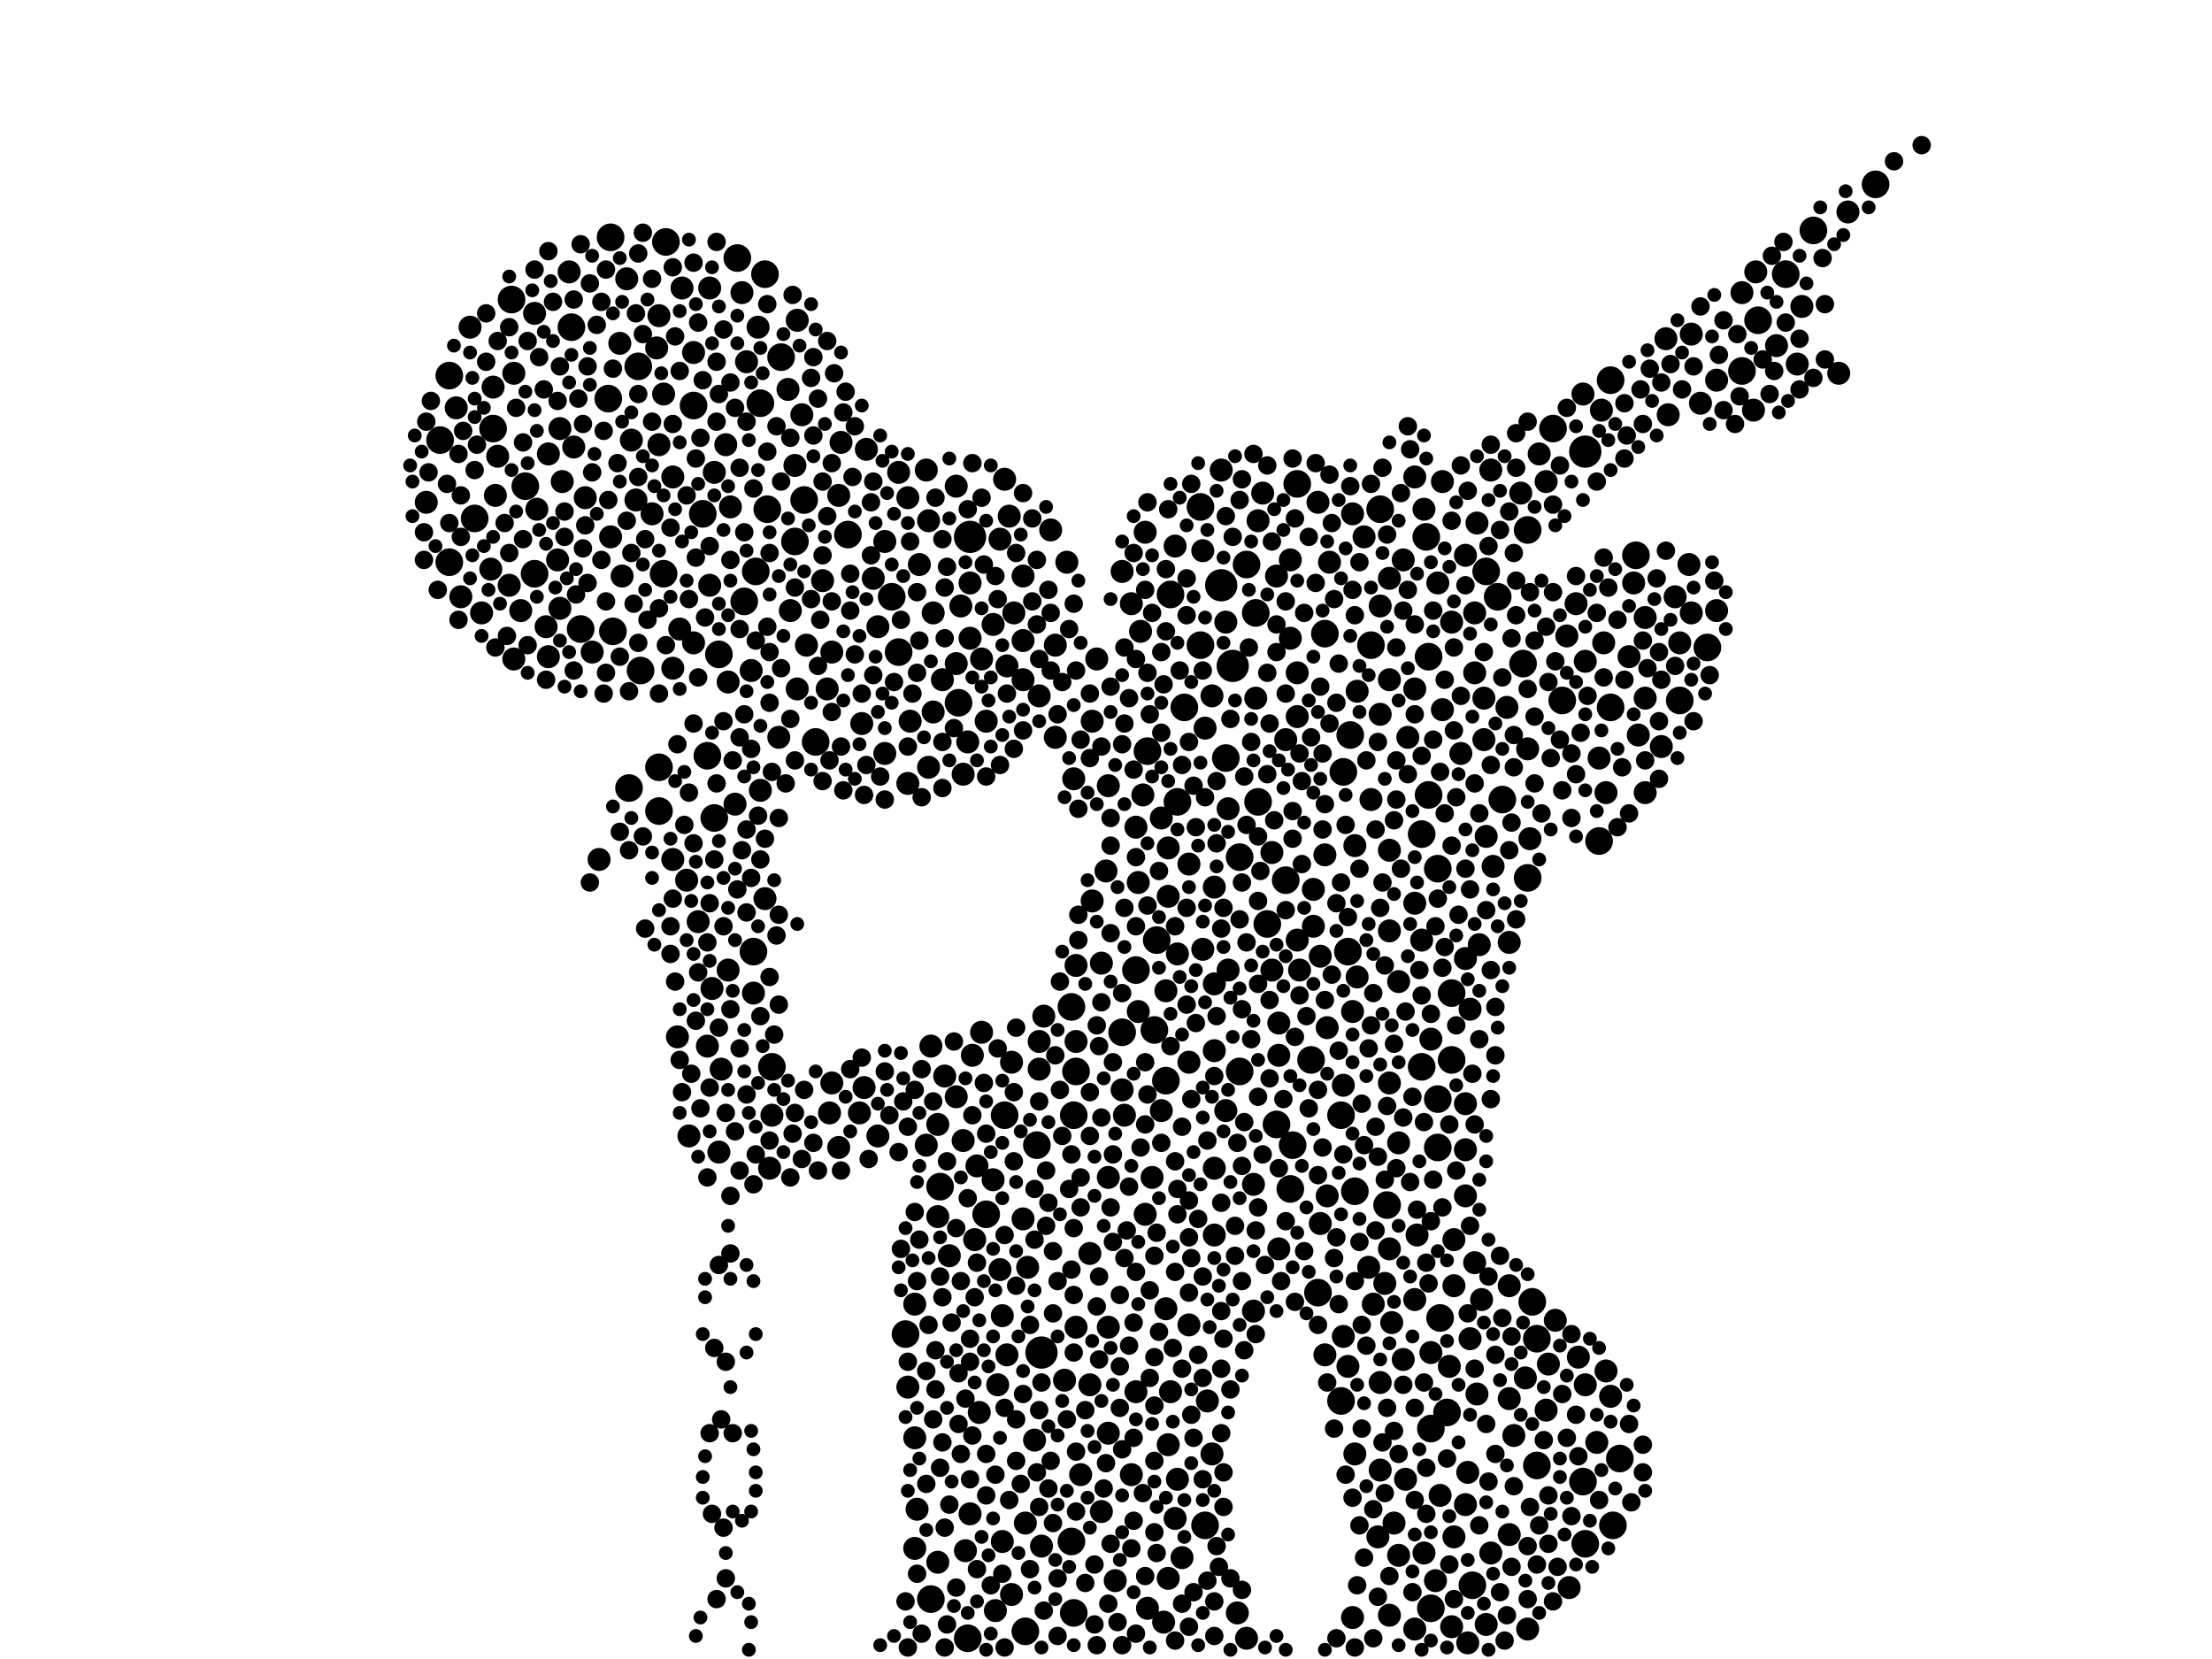 <?xml version="1.0" encoding="utf-8"?>
<svg xmlns="http://www.w3.org/2000/svg"
     xmlns:xlink="http://www.w3.org/1999/xlink" width="1920" height="1440" >

            <defs>
            <style type="text/css"><![CDATA[
circle {stroke: none;}
.c0 {fill: #000000;}
]]></style>
            </defs>
<rect x="0" y="0" width="1920" height="1440" fill="white"/>
<circle cx="842" cy="466" r="14" class="c0"/>
<circle cx="904" cy="1174" r="14" class="c0"/>
<circle cx="1070" cy="578" r="14" class="c0"/>
<circle cx="1060" cy="508" r="14" class="c0"/>
<circle cx="1376" cy="392" r="14" class="c0"/>
<circle cx="1260" cy="862" r="12" class="c0"/>
<circle cx="1002" cy="894" r="12" class="c0"/>
<circle cx="390" cy="326" r="12" class="c0"/>
<circle cx="1092" cy="696" r="12" class="c0"/>
<circle cx="1042" cy="440" r="12" class="c0"/>
<circle cx="646" cy="522" r="12" class="c0"/>
<circle cx="624" cy="568" r="12" class="c0"/>
<circle cx="1234" cy="724" r="12" class="c0"/>
<circle cx="1240" cy="690" r="12" class="c0"/>
<circle cx="1330" cy="1130" r="12" class="c0"/>
<circle cx="1150" cy="550" r="12" class="c0"/>
<circle cx="528" cy="346" r="12" class="c0"/>
<circle cx="1290" cy="496" r="12" class="c0"/>
<circle cx="572" cy="704" r="12" class="c0"/>
<circle cx="1064" cy="658" r="12" class="c0"/>
<circle cx="932" cy="1400" r="12" class="c0"/>
<circle cx="808" cy="1388" r="12" class="c0"/>
<circle cx="1550" cy="238" r="12" class="c0"/>
<circle cx="1122" cy="994" r="12" class="c0"/>
<circle cx="1190" cy="560" r="12" class="c0"/>
<circle cx="1144" cy="1122" r="12" class="c0"/>
<circle cx="1172" cy="638" r="12" class="c0"/>
<circle cx="840" cy="1422" r="12" class="c0"/>
<circle cx="1458" cy="608" r="12" class="c0"/>
<circle cx="698" cy="434" r="12" class="c0"/>
<circle cx="1176" cy="1034" r="12" class="c0"/>
<circle cx="1042" cy="560" r="12" class="c0"/>
<circle cx="1322" cy="576" r="12" class="c0"/>
<circle cx="1240" cy="570" r="12" class="c0"/>
<circle cx="974" cy="896" r="12" class="c0"/>
<circle cx="930" cy="874" r="12" class="c0"/>
<circle cx="656" cy="496" r="12" class="c0"/>
<circle cx="930" cy="1338" r="12" class="c0"/>
<circle cx="1248" cy="996" r="12" class="c0"/>
<circle cx="832" cy="610" r="12" class="c0"/>
<circle cx="496" cy="284" r="12" class="c0"/>
<circle cx="1242" cy="1240" r="12" class="c0"/>
<circle cx="1100" cy="802" r="12" class="c0"/>
<circle cx="1022" cy="696" r="12" class="c0"/>
<circle cx="1198" cy="442" r="12" class="c0"/>
<circle cx="670" cy="926" r="12" class="c0"/>
<circle cx="1082" cy="490" r="12" class="c0"/>
<circle cx="856" cy="1054" r="12" class="c0"/>
<circle cx="1304" cy="694" r="12" class="c0"/>
<circle cx="1166" cy="670" r="12" class="c0"/>
<circle cx="708" cy="644" r="12" class="c0"/>
<circle cx="1406" cy="1266" r="12" class="c0"/>
<circle cx="932" cy="968" r="12" class="c0"/>
<circle cx="996" cy="652" r="12" class="c0"/>
<circle cx="664" cy="238" r="12" class="c0"/>
<circle cx="614" cy="656" r="12" class="c0"/>
<circle cx="1238" cy="466" r="12" class="c0"/>
<circle cx="556" cy="582" r="12" class="c0"/>
<circle cx="1400" cy="1324" r="12" class="c0"/>
<circle cx="900" cy="994" r="12" class="c0"/>
<circle cx="1248" cy="954" r="12" class="c0"/>
<circle cx="816" cy="1030" r="12" class="c0"/>
<circle cx="1076" cy="744" r="12" class="c0"/>
<circle cx="1138" cy="920" r="12" class="c0"/>
<circle cx="1028" cy="614" r="12" class="c0"/>
<circle cx="610" cy="446" r="12" class="c0"/>
<circle cx="660" cy="350" r="12" class="c0"/>
<circle cx="1348" cy="372" r="12" class="c0"/>
<circle cx="1164" cy="968" r="12" class="c0"/>
<circle cx="640" cy="224" r="12" class="c0"/>
<circle cx="736" cy="464" r="12" class="c0"/>
<circle cx="1242" cy="1396" r="12" class="c0"/>
<circle cx="780" cy="566" r="12" class="c0"/>
<circle cx="1526" cy="278" r="12" class="c0"/>
<circle cx="1012" cy="938" r="12" class="c0"/>
<circle cx="390" cy="488" r="12" class="c0"/>
<circle cx="1512" cy="322" r="12" class="c0"/>
<circle cx="1334" cy="1272" r="12" class="c0"/>
<circle cx="1204" cy="1046" r="12" class="c0"/>
<circle cx="1398" cy="614" r="12" class="c0"/>
<circle cx="654" cy="826" r="12" class="c0"/>
<circle cx="572" cy="666" r="12" class="c0"/>
<circle cx="1120" cy="1032" r="12" class="c0"/>
<circle cx="1126" cy="420" r="12" class="c0"/>
<circle cx="1574" cy="200" r="12" class="c0"/>
<circle cx="666" cy="442" r="12" class="c0"/>
<circle cx="412" cy="450" r="12" class="c0"/>
<circle cx="1628" cy="160" r="12" class="c0"/>
<circle cx="1116" cy="764" r="12" class="c0"/>
<circle cx="1278" cy="1376" r="12" class="c0"/>
<circle cx="1388" cy="730" r="12" class="c0"/>
<circle cx="464" cy="498" r="12" class="c0"/>
<circle cx="1046" cy="1324" r="12" class="c0"/>
<circle cx="1016" cy="516" r="12" class="c0"/>
<circle cx="986" cy="842" r="12" class="c0"/>
<circle cx="1482" cy="562" r="12" class="c0"/>
<circle cx="1260" cy="920" r="12" class="c0"/>
<circle cx="546" cy="684" r="12" class="c0"/>
<circle cx="1250" cy="1144" r="12" class="c0"/>
<circle cx="1164" cy="1216" r="12" class="c0"/>
<circle cx="1248" cy="754" r="12" class="c0"/>
<circle cx="934" cy="930" r="12" class="c0"/>
<circle cx="1004" cy="816" r="12" class="c0"/>
<circle cx="1326" cy="762" r="12" class="c0"/>
<circle cx="872" cy="968" r="12" class="c0"/>
<circle cx="1374" cy="1286" r="12" class="c0"/>
<circle cx="1234" cy="926" r="12" class="c0"/>
<circle cx="786" cy="1158" r="12" class="c0"/>
<circle cx="1076" cy="930" r="12" class="c0"/>
<circle cx="1170" cy="826" r="12" class="c0"/>
<circle cx="532" cy="548" r="12" class="c0"/>
<circle cx="1334" cy="1162" r="12" class="c0"/>
<circle cx="504" cy="546" r="12" class="c0"/>
<circle cx="1108" cy="976" r="12" class="c0"/>
<circle cx="1398" cy="330" r="12" class="c0"/>
<circle cx="1356" cy="608" r="12" class="c0"/>
<circle cx="1090" cy="532" r="12" class="c0"/>
<circle cx="576" cy="498" r="12" class="c0"/>
<circle cx="690" cy="470" r="12" class="c0"/>
<circle cx="554" cy="318" r="12" class="c0"/>
<circle cx="382" cy="382" r="12" class="c0"/>
<circle cx="1326" cy="460" r="12" class="c0"/>
<circle cx="774" cy="518" r="12" class="c0"/>
<circle cx="1256" cy="1226" r="12" class="c0"/>
<circle cx="678" cy="310" r="12" class="c0"/>
<circle cx="428" cy="372" r="12" class="c0"/>
<circle cx="578" cy="210" r="12" class="c0"/>
<circle cx="530" cy="206" r="12" class="c0"/>
<circle cx="890" cy="1416" r="12" class="c0"/>
<circle cx="602" cy="352" r="12" class="c0"/>
<circle cx="1300" cy="518" r="12" class="c0"/>
<circle cx="456" cy="422" r="12" class="c0"/>
<circle cx="1420" cy="482" r="12" class="c0"/>
<circle cx="620" cy="710" r="12" class="c0"/>
<circle cx="1376" cy="1340" r="12" class="c0"/>
<circle cx="444" cy="260" r="12" class="c0"/>
<circle cx="994" cy="462" r="10" class="c0"/>
<circle cx="844" cy="916" r="10" class="c0"/>
<circle cx="1274" cy="1426" r="10" class="c0"/>
<circle cx="814" cy="1056" r="10" class="c0"/>
<circle cx="788" cy="1204" r="10" class="c0"/>
<circle cx="1262" cy="1116" r="10" class="c0"/>
<circle cx="1022" cy="1284" r="10" class="c0"/>
<circle cx="988" cy="878" r="10" class="c0"/>
<circle cx="1466" cy="490" r="10" class="c0"/>
<circle cx="1272" cy="998" r="10" class="c0"/>
<circle cx="1524" cy="236" r="10" class="c0"/>
<circle cx="1214" cy="852" r="10" class="c0"/>
<circle cx="842" cy="1314" r="10" class="c0"/>
<circle cx="1370" cy="1178" r="10" class="c0"/>
<circle cx="1360" cy="552" r="10" class="c0"/>
<circle cx="1048" cy="1216" r="10" class="c0"/>
<circle cx="1442" cy="648" r="10" class="c0"/>
<circle cx="1060" cy="408" r="10" class="c0"/>
<circle cx="1012" cy="1136" r="10" class="c0"/>
<circle cx="1260" cy="540" r="10" class="c0"/>
<circle cx="1236" cy="442" r="10" class="c0"/>
<circle cx="602" cy="558" r="10" class="c0"/>
<circle cx="1032" cy="1150" r="10" class="c0"/>
<circle cx="1096" cy="428" r="10" class="c0"/>
<circle cx="1272" cy="832" r="10" class="c0"/>
<circle cx="830" cy="422" r="10" class="c0"/>
<circle cx="1140" cy="804" r="10" class="c0"/>
<circle cx="992" cy="690" r="10" class="c0"/>
<circle cx="1108" cy="500" r="10" class="c0"/>
<circle cx="728" cy="430" r="10" class="c0"/>
<circle cx="788" cy="680" r="10" class="c0"/>
<circle cx="796" cy="1310" r="10" class="c0"/>
<circle cx="614" cy="908" r="10" class="c0"/>
<circle cx="566" cy="446" r="10" class="c0"/>
<circle cx="1026" cy="1352" r="10" class="c0"/>
<circle cx="648" cy="314" r="10" class="c0"/>
<circle cx="856" cy="626" r="10" class="c0"/>
<circle cx="1188" cy="1100" r="10" class="c0"/>
<circle cx="806" cy="452" r="10" class="c0"/>
<circle cx="1054" cy="854" r="10" class="c0"/>
<circle cx="1252" cy="418" r="10" class="c0"/>
<circle cx="878" cy="922" r="10" class="c0"/>
<circle cx="888" cy="500" r="10" class="c0"/>
<circle cx="982" cy="1280" r="10" class="c0"/>
<circle cx="852" cy="572" r="10" class="c0"/>
<circle cx="552" cy="434" r="10" class="c0"/>
<circle cx="476" cy="570" r="10" class="c0"/>
<circle cx="1282" cy="1210" r="10" class="c0"/>
<circle cx="570" cy="302" r="10" class="c0"/>
<circle cx="1280" cy="532" r="10" class="c0"/>
<circle cx="1258" cy="1186" r="10" class="c0"/>
<circle cx="1090" cy="606" r="10" class="c0"/>
<circle cx="1274" cy="1278" r="10" class="c0"/>
<circle cx="986" cy="1208" r="10" class="c0"/>
<circle cx="428" cy="336" r="10" class="c0"/>
<circle cx="1342" cy="1224" r="10" class="c0"/>
<circle cx="1192" cy="1132" r="10" class="c0"/>
<circle cx="632" cy="842" r="10" class="c0"/>
<circle cx="904" cy="1342" r="10" class="c0"/>
<circle cx="652" cy="582" r="10" class="c0"/>
<circle cx="1310" cy="1116" r="10" class="c0"/>
<circle cx="1392" cy="558" r="10" class="c0"/>
<circle cx="1140" cy="772" r="10" class="c0"/>
<circle cx="938" cy="1280" r="10" class="c0"/>
<circle cx="748" cy="628" r="10" class="c0"/>
<circle cx="1052" cy="604" r="10" class="c0"/>
<circle cx="1174" cy="446" r="10" class="c0"/>
<circle cx="790" cy="626" r="10" class="c0"/>
<circle cx="912" cy="460" r="10" class="c0"/>
<circle cx="498" cy="388" r="10" class="c0"/>
<circle cx="810" cy="532" r="10" class="c0"/>
<circle cx="810" cy="618" r="10" class="c0"/>
<circle cx="956" cy="1312" r="10" class="c0"/>
<circle cx="1000" cy="1022" r="10" class="c0"/>
<circle cx="630" cy="386" r="10" class="c0"/>
<circle cx="1126" cy="622" r="10" class="c0"/>
<circle cx="696" cy="360" r="10" class="c0"/>
<circle cx="452" cy="530" r="10" class="c0"/>
<circle cx="806" cy="666" r="10" class="c0"/>
<circle cx="762" cy="986" r="10" class="c0"/>
<circle cx="1294" cy="1348" r="10" class="c0"/>
<circle cx="1008" cy="964" r="10" class="c0"/>
<circle cx="836" cy="990" r="10" class="c0"/>
<circle cx="946" cy="1088" r="10" class="c0"/>
<circle cx="426" cy="494" r="10" class="c0"/>
<circle cx="1206" cy="808" r="10" class="c0"/>
<circle cx="824" cy="1090" r="10" class="c0"/>
<circle cx="1176" cy="1262" r="10" class="c0"/>
<circle cx="1276" cy="876" r="10" class="c0"/>
<circle cx="1190" cy="694" r="10" class="c0"/>
<circle cx="508" cy="432" r="10" class="c0"/>
<circle cx="692" cy="598" r="10" class="c0"/>
<circle cx="1054" cy="912" r="10" class="c0"/>
<circle cx="598" cy="986" r="10" class="c0"/>
<circle cx="794" cy="1248" r="10" class="c0"/>
<circle cx="1276" cy="1162" r="10" class="c0"/>
<circle cx="1314" cy="1246" r="10" class="c0"/>
<circle cx="658" cy="284" r="10" class="c0"/>
<circle cx="1150" cy="742" r="10" class="c0"/>
<circle cx="584" cy="414" r="10" class="c0"/>
<circle cx="948" cy="626" r="10" class="c0"/>
<circle cx="400" cy="518" r="10" class="c0"/>
<circle cx="1206" cy="590" r="10" class="c0"/>
<circle cx="934" cy="1152" r="10" class="c0"/>
<circle cx="868" cy="468" r="10" class="c0"/>
<circle cx="878" cy="1384" r="10" class="c0"/>
<circle cx="962" cy="682" r="10" class="c0"/>
<circle cx="1176" cy="734" r="10" class="c0"/>
<circle cx="804" cy="994" r="10" class="c0"/>
<circle cx="668" cy="1014" r="10" class="c0"/>
<circle cx="1126" cy="584" r="10" class="c0"/>
<circle cx="842" cy="554" r="10" class="c0"/>
<circle cx="818" cy="590" r="10" class="c0"/>
<circle cx="1368" cy="524" r="10" class="c0"/>
<circle cx="898" cy="1250" r="10" class="c0"/>
<circle cx="1054" cy="770" r="10" class="c0"/>
<circle cx="1016" cy="1208" r="10" class="c0"/>
<circle cx="684" cy="338" r="10" class="c0"/>
<circle cx="602" cy="306" r="10" class="c0"/>
<circle cx="1290" cy="1410" r="10" class="c0"/>
<circle cx="1262" cy="1334" r="10" class="c0"/>
<circle cx="1104" cy="842" r="10" class="c0"/>
<circle cx="1386" cy="1252" r="10" class="c0"/>
<circle cx="946" cy="1202" r="10" class="c0"/>
<circle cx="902" cy="904" r="10" class="c0"/>
<circle cx="1198" cy="1200" r="10" class="c0"/>
<circle cx="1428" cy="536" r="10" class="c0"/>
<circle cx="814" cy="1356" r="10" class="c0"/>
<circle cx="1362" cy="1378" r="10" class="c0"/>
<circle cx="514" cy="566" r="10" class="c0"/>
<circle cx="588" cy="900" r="10" class="c0"/>
<circle cx="962" cy="1022" r="10" class="c0"/>
<circle cx="1012" cy="860" r="10" class="c0"/>
<circle cx="996" cy="1396" r="10" class="c0"/>
<circle cx="960" cy="756" r="10" class="c0"/>
<circle cx="484" cy="486" r="10" class="c0"/>
<circle cx="700" cy="560" r="10" class="c0"/>
<circle cx="1228" cy="598" r="10" class="c0"/>
<circle cx="370" cy="436" r="10" class="c0"/>
<circle cx="408" cy="284" r="10" class="c0"/>
<circle cx="1398" cy="1212" r="10" class="c0"/>
<circle cx="1110" cy="888" r="10" class="c0"/>
<circle cx="1208" cy="1148" r="10" class="c0"/>
<circle cx="1210" cy="1322" r="10" class="c0"/>
<circle cx="466" cy="442" r="10" class="c0"/>
<circle cx="768" cy="654" r="10" class="c0"/>
<circle cx="1198" cy="526" r="10" class="c0"/>
<circle cx="692" cy="278" r="10" class="c0"/>
<circle cx="750" cy="944" r="10" class="c0"/>
<circle cx="874" cy="1176" r="10" class="c0"/>
<circle cx="1246" cy="1372" r="10" class="c0"/>
<circle cx="1146" cy="1062" r="10" class="c0"/>
<circle cx="1250" cy="1298" r="10" class="c0"/>
<circle cx="1166" cy="1160" r="10" class="c0"/>
<circle cx="1222" cy="640" r="10" class="c0"/>
<circle cx="1032" cy="922" r="10" class="c0"/>
<circle cx="888" cy="590" r="10" class="c0"/>
<circle cx="834" cy="526" r="10" class="c0"/>
<circle cx="902" cy="604" r="10" class="c0"/>
<circle cx="1272" cy="958" r="10" class="c0"/>
<circle cx="1414" cy="570" r="10" class="c0"/>
<circle cx="1288" cy="606" r="10" class="c0"/>
<circle cx="924" cy="1198" r="10" class="c0"/>
<circle cx="638" cy="698" r="10" class="c0"/>
<circle cx="1152" cy="1038" r="10" class="c0"/>
<circle cx="538" cy="298" r="10" class="c0"/>
<circle cx="892" cy="1100" r="10" class="c0"/>
<circle cx="962" cy="1244" r="10" class="c0"/>
<circle cx="1252" cy="616" r="10" class="c0"/>
<circle cx="1010" cy="1408" r="10" class="c0"/>
<circle cx="1014" cy="736" r="10" class="c0"/>
<circle cx="1152" cy="892" r="10" class="c0"/>
<circle cx="1178" cy="848" r="10" class="c0"/>
<circle cx="1128" cy="842" r="10" class="c0"/>
<circle cx="1268" cy="654" r="10" class="c0"/>
<circle cx="1428" cy="688" r="10" class="c0"/>
<circle cx="1116" cy="642" r="10" class="c0"/>
<circle cx="1454" cy="518" r="10" class="c0"/>
<circle cx="714" cy="504" r="10" class="c0"/>
<circle cx="494" cy="236" r="10" class="c0"/>
<circle cx="474" cy="544" r="10" class="c0"/>
<circle cx="584" cy="580" r="10" class="c0"/>
<circle cx="1308" cy="614" r="10" class="c0"/>
<circle cx="572" cy="274" r="10" class="c0"/>
<circle cx="722" cy="566" r="10" class="c0"/>
<circle cx="1066" cy="702" r="10" class="c0"/>
<circle cx="1260" cy="1412" r="10" class="c0"/>
<circle cx="1418" cy="506" r="10" class="c0"/>
<circle cx="994" cy="1054" r="10" class="c0"/>
<circle cx="1560" cy="316" r="10" class="c0"/>
<circle cx="1542" cy="300" r="10" class="c0"/>
<circle cx="1290" cy="726" r="10" class="c0"/>
<circle cx="1206" cy="1402" r="10" class="c0"/>
<circle cx="1174" cy="1404" r="10" class="c0"/>
<circle cx="432" cy="396" r="10" class="c0"/>
<circle cx="1228" cy="784" r="10" class="c0"/>
<circle cx="1394" cy="688" r="10" class="c0"/>
<circle cx="1032" cy="750" r="10" class="c0"/>
<circle cx="934" cy="838" r="10" class="c0"/>
<circle cx="446" cy="324" r="10" class="c0"/>
<circle cx="1110" cy="1084" r="10" class="c0"/>
<circle cx="1092" cy="452" r="10" class="c0"/>
<circle cx="916" cy="560" r="10" class="c0"/>
<circle cx="1064" cy="540" r="10" class="c0"/>
<circle cx="644" cy="254" r="10" class="c0"/>
<circle cx="1280" cy="1096" r="10" class="c0"/>
<circle cx="1272" cy="482" r="10" class="c0"/>
<circle cx="530" cy="466" r="10" class="c0"/>
<circle cx="1468" cy="290" r="10" class="c0"/>
<circle cx="1120" cy="486" r="10" class="c0"/>
<circle cx="590" cy="546" r="10" class="c0"/>
<circle cx="962" cy="1152" r="10" class="c0"/>
<circle cx="1272" cy="1038" r="10" class="c0"/>
<circle cx="1044" cy="824" r="10" class="c0"/>
<circle cx="876" cy="448" r="10" class="c0"/>
<circle cx="720" cy="966" r="10" class="c0"/>
<circle cx="1220" cy="1284" r="10" class="c0"/>
<circle cx="1350" cy="1146" r="10" class="c0"/>
<circle cx="1476" cy="350" r="10" class="c0"/>
<circle cx="1604" cy="184" r="10" class="c0"/>
<circle cx="1054" cy="1072" r="10" class="c0"/>
<circle cx="634" cy="440" r="10" class="c0"/>
<circle cx="1074" cy="1400" r="10" class="c0"/>
<circle cx="1088" cy="1138" r="10" class="c0"/>
<circle cx="868" cy="1102" r="10" class="c0"/>
<circle cx="1144" cy="436" r="10" class="c0"/>
<circle cx="798" cy="490" r="10" class="c0"/>
<circle cx="592" cy="250" r="10" class="c0"/>
<circle cx="852" cy="896" r="10" class="c0"/>
<circle cx="606" cy="800" r="10" class="c0"/>
<circle cx="1458" cy="558" r="10" class="c0"/>
<circle cx="1284" cy="820" r="10" class="c0"/>
<circle cx="870" cy="1142" r="10" class="c0"/>
<circle cx="548" cy="382" r="10" class="c0"/>
<circle cx="1296" cy="752" r="10" class="c0"/>
<circle cx="664" cy="780" r="10" class="c0"/>
<circle cx="1388" cy="658" r="10" class="c0"/>
<circle cx="540" cy="500" r="10" class="c0"/>
<circle cx="730" cy="384" r="10" class="c0"/>
<circle cx="1344" cy="1184" r="10" class="c0"/>
<circle cx="768" cy="470" r="10" class="c0"/>
<circle cx="888" cy="556" r="10" class="c0"/>
<circle cx="1564" cy="266" r="10" class="c0"/>
<circle cx="446" cy="572" r="10" class="c0"/>
<circle cx="576" cy="342" r="10" class="c0"/>
<circle cx="976" cy="968" r="10" class="c0"/>
<circle cx="1310" cy="1332" r="10" class="c0"/>
<circle cx="1376" cy="574" r="10" class="c0"/>
<circle cx="1490" cy="530" r="10" class="c0"/>
<circle cx="880" cy="532" r="10" class="c0"/>
<circle cx="1214" cy="992" r="10" class="c0"/>
<circle cx="1008" cy="710" r="10" class="c0"/>
<circle cx="486" cy="528" r="10" class="c0"/>
<circle cx="752" cy="390" r="10" class="c0"/>
<circle cx="626" cy="928" r="10" class="c0"/>
<circle cx="982" cy="524" r="10" class="c0"/>
<circle cx="430" cy="430" r="10" class="c0"/>
<circle cx="1310" cy="1214" r="10" class="c0"/>
<circle cx="956" cy="836" r="10" class="c0"/>
<circle cx="804" cy="408" r="10" class="c0"/>
<circle cx="1428" cy="606" r="10" class="c0"/>
<circle cx="1206" cy="738" r="10" class="c0"/>
<circle cx="1120" cy="554" r="10" class="c0"/>
<circle cx="1202" cy="1114" r="10" class="c0"/>
<circle cx="1218" cy="486" r="10" class="c0"/>
<circle cx="1336" cy="394" r="10" class="c0"/>
<circle cx="1184" cy="466" r="10" class="c0"/>
<circle cx="728" cy="996" r="10" class="c0"/>
<circle cx="1022" cy="828" r="10" class="c0"/>
<circle cx="1044" cy="478" r="10" class="c0"/>
<circle cx="968" cy="1372" r="10" class="c0"/>
<circle cx="830" cy="952" r="10" class="c0"/>
<circle cx="1198" cy="620" r="10" class="c0"/>
<circle cx="690" cy="404" r="10" class="c0"/>
<circle cx="1280" cy="584" r="10" class="c0"/>
<circle cx="1522" cy="356" r="10" class="c0"/>
<circle cx="520" cy="746" r="10" class="c0"/>
<circle cx="1422" cy="638" r="10" class="c0"/>
<circle cx="870" cy="1338" r="10" class="c0"/>
<circle cx="486" cy="372" r="10" class="c0"/>
<circle cx="1014" cy="778" r="10" class="c0"/>
<circle cx="932" cy="676" r="10" class="c0"/>
<circle cx="902" cy="928" r="10" class="c0"/>
<circle cx="1228" cy="1414" r="10" class="c0"/>
<circle cx="544" cy="242" r="10" class="c0"/>
<circle cx="862" cy="542" r="10" class="c0"/>
<circle cx="862" cy="1024" r="10" class="c0"/>
<circle cx="762" cy="544" r="10" class="c0"/>
<circle cx="1282" cy="454" r="10" class="c0"/>
<circle cx="1230" cy="1072" r="10" class="c0"/>
<circle cx="1512" cy="254" r="10" class="c0"/>
<circle cx="676" cy="640" r="10" class="c0"/>
<circle cx="814" cy="976" r="10" class="c0"/>
<circle cx="1328" cy="728" r="10" class="c0"/>
<circle cx="848" cy="1012" r="10" class="c0"/>
<circle cx="1320" cy="428" r="10" class="c0"/>
<circle cx="1294" cy="408" r="10" class="c0"/>
<circle cx="1066" cy="842" r="10" class="c0"/>
<circle cx="686" cy="530" r="10" class="c0"/>
<circle cx="988" cy="766" r="10" class="c0"/>
<circle cx="872" cy="416" r="10" class="c0"/>
<circle cx="396" cy="354" r="10" class="c0"/>
<circle cx="850" cy="1226" r="10" class="c0"/>
<circle cx="1448" cy="360" r="10" class="c0"/>
<circle cx="660" cy="686" r="10" class="c0"/>
<circle cx="820" cy="934" r="10" class="c0"/>
<circle cx="1020" cy="1318" r="10" class="c0"/>
<circle cx="1154" cy="488" r="10" class="c0"/>
<circle cx="1490" cy="330" r="10" class="c0"/>
<circle cx="1198" cy="1276" r="10" class="c0"/>
<circle cx="596" cy="764" r="10" class="c0"/>
<circle cx="1374" cy="342" r="10" class="c0"/>
<circle cx="1206" cy="940" r="10" class="c0"/>
<circle cx="442" cy="508" r="10" class="c0"/>
<circle cx="584" cy="746" r="10" class="c0"/>
<circle cx="1146" cy="830" r="10" class="c0"/>
<circle cx="1206" cy="502" r="10" class="c0"/>
<circle cx="780" cy="410" r="10" class="c0"/>
<circle cx="616" cy="250" r="10" class="c0"/>
<circle cx="1126" cy="816" r="10" class="c0"/>
<circle cx="794" cy="1132" r="10" class="c0"/>
<circle cx="866" cy="1202" r="10" class="c0"/>
<circle cx="418" cy="532" r="10" class="c0"/>
<circle cx="808" cy="908" r="10" class="c0"/>
<circle cx="840" cy="644" r="10" class="c0"/>
<circle cx="718" cy="598" r="10" class="c0"/>
<circle cx="890" cy="1322" r="10" class="c0"/>
<circle cx="1064" cy="964" r="10" class="c0"/>
<circle cx="488" cy="418" r="10" class="c0"/>
<circle cx="864" cy="1398" r="10" class="c0"/>
<circle cx="620" cy="410" r="10" class="c0"/>
<circle cx="1262" cy="1076" r="10" class="c0"/>
<circle cx="1218" cy="1180" r="10" class="c0"/>
<circle cx="616" cy="508" r="10" class="c0"/>
<circle cx="838" cy="1346" r="10" class="c0"/>
<circle cx="1596" cy="324" r="10" class="c0"/>
<circle cx="1228" cy="1128" r="10" class="c0"/>
<circle cx="846" cy="1076" r="10" class="c0"/>
<circle cx="1020" cy="474" r="10" class="c0"/>
<circle cx="906" cy="882" r="10" class="c0"/>
<circle cx="464" cy="272" r="10" class="c0"/>
<circle cx="1166" cy="942" r="10" class="c0"/>
<circle cx="1446" cy="294" r="10" class="c0"/>
<circle cx="1288" cy="642" r="10" class="c0"/>
<circle cx="1088" cy="1028" r="10" class="c0"/>
<circle cx="758" cy="502" r="10" class="c0"/>
<circle cx="1376" cy="1202" r="10" class="c0"/>
<circle cx="746" cy="966" r="10" class="c0"/>
<circle cx="1014" cy="1370" r="10" class="c0"/>
<circle cx="1272" cy="1306" r="10" class="c0"/>
<circle cx="986" cy="718" r="10" class="c0"/>
<circle cx="1214" cy="1350" r="10" class="c0"/>
<circle cx="1390" cy="356" r="10" class="c0"/>
<circle cx="948" cy="782" r="10" class="c0"/>
<circle cx="916" cy="640" r="10" class="c0"/>
<circle cx="1054" cy="1014" r="10" class="c0"/>
<circle cx="990" cy="548" r="10" class="c0"/>
<circle cx="1206" cy="1084" r="10" class="c0"/>
<circle cx="1236" cy="1348" r="10" class="c0"/>
<circle cx="1150" cy="1176" r="10" class="c0"/>
<circle cx="476" cy="394" r="10" class="c0"/>
<circle cx="632" cy="592" r="10" class="c0"/>
<circle cx="1104" cy="740" r="10" class="c0"/>
<circle cx="1324" cy="1196" r="10" class="c0"/>
<circle cx="842" cy="506" r="10" class="c0"/>
<circle cx="1242" cy="902" r="10" class="c0"/>
<circle cx="1326" cy="1414" r="10" class="c0"/>
<circle cx="874" cy="578" r="10" class="c0"/>
<circle cx="670" cy="968" r="10" class="c0"/>
<circle cx="618" cy="858" r="10" class="c0"/>
<circle cx="654" cy="862" r="10" class="c0"/>
<circle cx="1228" cy="414" r="10" class="c0"/>
<circle cx="974" cy="946" r="10" class="c0"/>
<circle cx="722" cy="940" r="10" class="c0"/>
<circle cx="1174" cy="878" r="10" class="c0"/>
<circle cx="888" cy="1058" r="10" class="c0"/>
<circle cx="1234" cy="816" r="10" class="c0"/>
<circle cx="1110" cy="916" r="10" class="c0"/>
<circle cx="1242" cy="1174" r="10" class="c0"/>
<circle cx="1082" cy="1422" r="10" class="c0"/>
<circle cx="1468" cy="532" r="10" class="c0"/>
<circle cx="1286" cy="1128" r="10" class="c0"/>
<circle cx="1014" cy="1254" r="10" class="c0"/>
<circle cx="1326" cy="650" r="10" class="c0"/>
<circle cx="836" cy="672" r="10" class="c0"/>
<circle cx="934" cy="904" r="10" class="c0"/>
<circle cx="624" cy="1000" r="10" class="c0"/>
<circle cx="1178" cy="600" r="10" class="c0"/>
<circle cx="926" cy="488" r="10" class="c0"/>
<circle cx="1394" cy="1190" r="10" class="c0"/>
<circle cx="572" cy="386" r="10" class="c0"/>
<circle cx="788" cy="432" r="10" class="c0"/>
<circle cx="1342" cy="418" r="10" class="c0"/>
<circle cx="952" cy="572" r="10" class="c0"/>
<circle cx="794" cy="1344" r="10" class="c0"/>
<circle cx="1196" cy="1334" r="10" class="c0"/>
<circle cx="1248" cy="506" r="10" class="c0"/>
<circle cx="1170" cy="1186" r="10" class="c0"/>
<circle cx="830" cy="576" r="10" class="c0"/>
<circle cx="1310" cy="818" r="10" class="c0"/>
<circle cx="974" cy="496" r="10" class="c0"/>
<circle cx="1046" cy="632" r="10" class="c0"/>
<circle cx="1052" cy="1262" r="10" class="c0"/>
<circle cx="722" cy="618" r="8" class="c0"/>
<circle cx="1148" cy="720" r="8" class="c0"/>
<circle cx="634" cy="332" r="8" class="c0"/>
<circle cx="628" cy="626" r="8" class="c0"/>
<circle cx="974" cy="1428" r="8" class="c0"/>
<circle cx="1290" cy="1236" r="8" class="c0"/>
<circle cx="810" cy="1232" r="8" class="c0"/>
<circle cx="1080" cy="674" r="8" class="c0"/>
<circle cx="554" cy="558" r="8" class="c0"/>
<circle cx="954" cy="1180" r="8" class="c0"/>
<circle cx="370" cy="366" r="8" class="c0"/>
<circle cx="1026" cy="664" r="8" class="c0"/>
<circle cx="812" cy="1172" r="8" class="c0"/>
<circle cx="1218" cy="1202" r="8" class="c0"/>
<circle cx="820" cy="1430" r="8" class="c0"/>
<circle cx="994" cy="922" r="8" class="c0"/>
<circle cx="1200" cy="766" r="8" class="c0"/>
<circle cx="1176" cy="534" r="8" class="c0"/>
<circle cx="842" cy="1284" r="8" class="c0"/>
<circle cx="800" cy="692" r="8" class="c0"/>
<circle cx="1198" cy="788" r="8" class="c0"/>
<circle cx="1062" cy="1278" r="8" class="c0"/>
<circle cx="486" cy="318" r="8" class="c0"/>
<circle cx="912" cy="532" r="8" class="c0"/>
<circle cx="464" cy="234" r="8" class="c0"/>
<circle cx="732" cy="686" r="8" class="c0"/>
<circle cx="926" cy="1232" r="8" class="c0"/>
<circle cx="830" cy="1378" r="8" class="c0"/>
<circle cx="1092" cy="1048" r="8" class="c0"/>
<circle cx="1124" cy="450" r="8" class="c0"/>
<circle cx="1408" cy="666" r="8" class="c0"/>
<circle cx="1224" cy="390" r="8" class="c0"/>
<circle cx="1092" cy="782" r="8" class="c0"/>
<circle cx="1044" cy="1196" r="8" class="c0"/>
<circle cx="758" cy="586" r="8" class="c0"/>
<circle cx="1540" cy="322" r="8" class="c0"/>
<circle cx="1220" cy="878" r="8" class="c0"/>
<circle cx="1174" cy="1300" r="8" class="c0"/>
<circle cx="1168" cy="716" r="8" class="c0"/>
<circle cx="1266" cy="794" r="8" class="c0"/>
<circle cx="490" cy="466" r="8" class="c0"/>
<circle cx="840" cy="442" r="8" class="c0"/>
<circle cx="1158" cy="520" r="8" class="c0"/>
<circle cx="882" cy="1116" r="8" class="c0"/>
<circle cx="1146" cy="596" r="8" class="c0"/>
<circle cx="822" cy="1410" r="8" class="c0"/>
<circle cx="1426" cy="368" r="8" class="c0"/>
<circle cx="1012" cy="494" r="8" class="c0"/>
<circle cx="826" cy="1148" r="8" class="c0"/>
<circle cx="1236" cy="974" r="8" class="c0"/>
<circle cx="1200" cy="1252" r="8" class="c0"/>
<circle cx="536" cy="402" r="8" class="c0"/>
<circle cx="1162" cy="912" r="8" class="c0"/>
<circle cx="1206" cy="1368" r="8" class="c0"/>
<circle cx="1232" cy="842" r="8" class="c0"/>
<circle cx="1364" cy="710" r="8" class="c0"/>
<circle cx="696" cy="1006" r="8" class="c0"/>
<circle cx="1306" cy="1424" r="8" class="c0"/>
<circle cx="616" cy="944" r="8" class="c0"/>
<circle cx="706" cy="992" r="8" class="c0"/>
<circle cx="986" cy="804" r="8" class="c0"/>
<circle cx="1184" cy="1352" r="8" class="c0"/>
<circle cx="498" cy="582" r="8" class="c0"/>
<circle cx="532" cy="320" r="8" class="c0"/>
<circle cx="842" cy="1162" r="8" class="c0"/>
<circle cx="1228" cy="1222" r="8" class="c0"/>
<circle cx="918" cy="1370" r="8" class="c0"/>
<circle cx="1080" cy="1172" r="8" class="c0"/>
<circle cx="816" cy="1274" r="8" class="c0"/>
<circle cx="1288" cy="566" r="8" class="c0"/>
<circle cx="602" cy="228" r="8" class="c0"/>
<circle cx="1278" cy="932" r="8" class="c0"/>
<circle cx="1410" cy="398" r="8" class="c0"/>
<circle cx="1132" cy="1086" r="8" class="c0"/>
<circle cx="390" cy="454" r="8" class="c0"/>
<circle cx="1100" cy="404" r="8" class="c0"/>
<circle cx="1076" cy="434" r="8" class="c0"/>
<circle cx="1332" cy="680" r="8" class="c0"/>
<circle cx="388" cy="420" r="8" class="c0"/>
<circle cx="1412" cy="378" r="8" class="c0"/>
<circle cx="1274" cy="426" r="8" class="c0"/>
<circle cx="636" cy="660" r="8" class="c0"/>
<circle cx="622" cy="680" r="8" class="c0"/>
<circle cx="606" cy="844" r="8" class="c0"/>
<circle cx="1030" cy="872" r="8" class="c0"/>
<circle cx="1260" cy="734" r="8" class="c0"/>
<circle cx="1156" cy="846" r="8" class="c0"/>
<circle cx="468" cy="310" r="8" class="c0"/>
<circle cx="1508" cy="290" r="8" class="c0"/>
<circle cx="1562" cy="338" r="8" class="c0"/>
<circle cx="960" cy="1270" r="8" class="c0"/>
<circle cx="1060" cy="1138" r="8" class="c0"/>
<circle cx="1222" cy="370" r="8" class="c0"/>
<circle cx="1336" cy="1324" r="8" class="c0"/>
<circle cx="1264" cy="692" r="8" class="c0"/>
<circle cx="1290" cy="790" r="8" class="c0"/>
<circle cx="990" cy="996" r="8" class="c0"/>
<circle cx="848" cy="1362" r="8" class="c0"/>
<circle cx="880" cy="650" r="8" class="c0"/>
<circle cx="506" cy="368" r="8" class="c0"/>
<circle cx="1008" cy="992" r="8" class="c0"/>
<circle cx="844" cy="1246" r="8" class="c0"/>
<circle cx="1326" cy="1388" r="8" class="c0"/>
<circle cx="1030" cy="534" r="8" class="c0"/>
<circle cx="972" cy="1186" r="8" class="c0"/>
<circle cx="1312" cy="554" r="8" class="c0"/>
<circle cx="856" cy="1262" r="8" class="c0"/>
<circle cx="1210" cy="906" r="8" class="c0"/>
<circle cx="1346" cy="658" r="8" class="c0"/>
<circle cx="584" cy="232" r="8" class="c0"/>
<circle cx="642" cy="1016" r="8" class="c0"/>
<circle cx="1222" cy="672" r="8" class="c0"/>
<circle cx="1160" cy="784" r="8" class="c0"/>
<circle cx="1162" cy="1132" r="8" class="c0"/>
<circle cx="1392" cy="588" r="8" class="c0"/>
<circle cx="718" cy="296" r="8" class="c0"/>
<circle cx="710" cy="1016" r="8" class="c0"/>
<circle cx="1038" cy="888" r="8" class="c0"/>
<circle cx="872" cy="1072" r="8" class="c0"/>
<circle cx="1348" cy="514" r="8" class="c0"/>
<circle cx="1238" cy="1314" r="8" class="c0"/>
<circle cx="1280" cy="1188" r="8" class="c0"/>
<circle cx="628" cy="1326" r="8" class="c0"/>
<circle cx="1218" cy="530" r="8" class="c0"/>
<circle cx="1268" cy="604" r="8" class="c0"/>
<circle cx="964" cy="1048" r="8" class="c0"/>
<circle cx="1182" cy="1240" r="8" class="c0"/>
<circle cx="976" cy="1092" r="8" class="c0"/>
<circle cx="1316" cy="376" r="8" class="c0"/>
<circle cx="582" cy="458" r="8" class="c0"/>
<circle cx="898" cy="1076" r="8" class="c0"/>
<circle cx="628" cy="286" r="8" class="c0"/>
<circle cx="1096" cy="1002" r="8" class="c0"/>
<circle cx="1002" cy="1220" r="8" class="c0"/>
<circle cx="1284" cy="1324" r="8" class="c0"/>
<circle cx="1470" cy="626" r="8" class="c0"/>
<circle cx="1020" cy="1008" r="8" class="c0"/>
<circle cx="1294" cy="664" r="8" class="c0"/>
<circle cx="738" cy="928" r="8" class="c0"/>
<circle cx="1070" cy="466" r="8" class="c0"/>
<circle cx="1116" cy="522" r="8" class="c0"/>
<circle cx="1044" cy="1108" r="8" class="c0"/>
<circle cx="1258" cy="1358" r="8" class="c0"/>
<circle cx="888" cy="634" r="8" class="c0"/>
<circle cx="832" cy="1192" r="8" class="c0"/>
<circle cx="1078" cy="1112" r="8" class="c0"/>
<circle cx="1054" cy="1420" r="8" class="c0"/>
<circle cx="674" cy="370" r="8" class="c0"/>
<circle cx="658" cy="708" r="8" class="c0"/>
<circle cx="1414" cy="706" r="8" class="c0"/>
<circle cx="620" cy="746" r="8" class="c0"/>
<circle cx="1510" cy="344" r="8" class="c0"/>
<circle cx="1032" cy="1074" r="8" class="c0"/>
<circle cx="1192" cy="1422" r="8" class="c0"/>
<circle cx="994" cy="976" r="8" class="c0"/>
<circle cx="748" cy="602" r="8" class="c0"/>
<circle cx="1352" cy="1360" r="8" class="c0"/>
<circle cx="980" cy="606" r="8" class="c0"/>
<circle cx="1432" cy="320" r="8" class="c0"/>
<circle cx="1314" cy="1290" r="8" class="c0"/>
<circle cx="1106" cy="712" r="8" class="c0"/>
<circle cx="1104" cy="470" r="8" class="c0"/>
<circle cx="888" cy="428" r="8" class="c0"/>
<circle cx="866" cy="910" r="8" class="c0"/>
<circle cx="1344" cy="1298" r="8" class="c0"/>
<circle cx="964" cy="734" r="8" class="c0"/>
<circle cx="956" cy="870" r="8" class="c0"/>
<circle cx="1060" cy="806" r="8" class="c0"/>
<circle cx="922" cy="592" r="8" class="c0"/>
<circle cx="648" cy="950" r="8" class="c0"/>
<circle cx="1064" cy="448" r="8" class="c0"/>
<circle cx="1342" cy="544" r="8" class="c0"/>
<circle cx="640" cy="772" r="8" class="c0"/>
<circle cx="714" cy="418" r="8" class="c0"/>
<circle cx="1180" cy="488" r="8" class="c0"/>
<circle cx="974" cy="646" r="8" class="c0"/>
<circle cx="1410" cy="350" r="8" class="c0"/>
<circle cx="432" cy="296" r="8" class="c0"/>
<circle cx="918" cy="1112" r="8" class="c0"/>
<circle cx="846" cy="1126" r="8" class="c0"/>
<circle cx="558" cy="726" r="8" class="c0"/>
<circle cx="628" cy="804" r="8" class="c0"/>
<circle cx="1334" cy="1358" r="8" class="c0"/>
<circle cx="1032" cy="1042" r="8" class="c0"/>
<circle cx="1078" cy="766" r="8" class="c0"/>
<circle cx="1112" cy="1112" r="8" class="c0"/>
<circle cx="966" cy="922" r="8" class="c0"/>
<circle cx="914" cy="1140" r="8" class="c0"/>
<circle cx="1142" cy="506" r="8" class="c0"/>
<circle cx="616" cy="474" r="8" class="c0"/>
<circle cx="670" cy="670" r="8" class="c0"/>
<circle cx="1144" cy="1150" r="8" class="c0"/>
<circle cx="1496" cy="356" r="8" class="c0"/>
<circle cx="1130" cy="678" r="8" class="c0"/>
<circle cx="724" cy="324" r="8" class="c0"/>
<circle cx="368" cy="462" r="8" class="c0"/>
<circle cx="900" cy="486" r="8" class="c0"/>
<circle cx="582" cy="828" r="8" class="c0"/>
<circle cx="738" cy="530" r="8" class="c0"/>
<circle cx="1034" cy="1228" r="8" class="c0"/>
<circle cx="964" cy="810" r="8" class="c0"/>
<circle cx="604" cy="886" r="8" class="c0"/>
<circle cx="820" cy="1326" r="8" class="c0"/>
<circle cx="522" cy="262" r="8" class="c0"/>
<circle cx="554" cy="342" r="8" class="c0"/>
<circle cx="896" cy="522" r="8" class="c0"/>
<circle cx="1022" cy="1032" r="8" class="c0"/>
<circle cx="934" cy="1312" r="8" class="c0"/>
<circle cx="1226" cy="1382" r="8" class="c0"/>
<circle cx="880" cy="1008" r="8" class="c0"/>
<circle cx="454" cy="468" r="8" class="c0"/>
<circle cx="1386" cy="532" r="8" class="c0"/>
<circle cx="1414" cy="1236" r="8" class="c0"/>
<circle cx="646" cy="620" r="8" class="c0"/>
<circle cx="1182" cy="958" r="8" class="c0"/>
<circle cx="888" cy="1210" r="8" class="c0"/>
<circle cx="616" cy="1244" r="8" class="c0"/>
<circle cx="1424" cy="338" r="8" class="c0"/>
<circle cx="398" cy="538" r="8" class="c0"/>
<circle cx="1186" cy="660" r="8" class="c0"/>
<circle cx="610" cy="330" r="8" class="c0"/>
<circle cx="1158" cy="1240" r="8" class="c0"/>
<circle cx="1166" cy="1002" r="8" class="c0"/>
<circle cx="854" cy="490" r="8" class="c0"/>
<circle cx="1284" cy="902" r="8" class="c0"/>
<circle cx="1234" cy="864" r="8" class="c0"/>
<circle cx="526" cy="234" r="8" class="c0"/>
<circle cx="1216" cy="754" r="8" class="c0"/>
<circle cx="1030" cy="788" r="8" class="c0"/>
<circle cx="1454" cy="578" r="8" class="c0"/>
<circle cx="1082" cy="716" r="8" class="c0"/>
<circle cx="648" cy="366" r="8" class="c0"/>
<circle cx="902" cy="1308" r="8" class="c0"/>
<circle cx="1038" cy="718" r="8" class="c0"/>
<circle cx="1224" cy="1026" r="8" class="c0"/>
<circle cx="664" cy="728" r="8" class="c0"/>
<circle cx="660" cy="746" r="8" class="c0"/>
<circle cx="790" cy="470" r="8" class="c0"/>
<circle cx="818" cy="644" r="8" class="c0"/>
<circle cx="876" cy="1302" r="8" class="c0"/>
<circle cx="758" cy="418" r="8" class="c0"/>
<circle cx="1262" cy="562" r="8" class="c0"/>
<circle cx="1056" cy="882" r="8" class="c0"/>
<circle cx="562" cy="538" r="8" class="c0"/>
<circle cx="750" cy="690" r="8" class="c0"/>
<circle cx="1496" cy="278" r="8" class="c0"/>
<circle cx="1122" cy="728" r="8" class="c0"/>
<circle cx="824" cy="1306" r="8" class="c0"/>
<circle cx="442" cy="284" r="8" class="c0"/>
<circle cx="1122" cy="704" r="8" class="c0"/>
<circle cx="1036" cy="1382" r="8" class="c0"/>
<circle cx="794" cy="1052" r="8" class="c0"/>
<circle cx="582" cy="804" r="8" class="c0"/>
<circle cx="1196" cy="1004" r="8" class="c0"/>
<circle cx="1006" cy="1156" r="8" class="c0"/>
<circle cx="1246" cy="804" r="8" class="c0"/>
<circle cx="1298" cy="874" r="8" class="c0"/>
<circle cx="886" cy="1288" r="8" class="c0"/>
<circle cx="682" cy="680" r="8" class="c0"/>
<circle cx="656" cy="556" r="8" class="c0"/>
<circle cx="584" cy="780" r="8" class="c0"/>
<circle cx="966" cy="1078" r="8" class="c0"/>
<circle cx="812" cy="1206" r="8" class="c0"/>
<circle cx="1144" cy="1020" r="8" class="c0"/>
<circle cx="1416" cy="1304" r="8" class="c0"/>
<circle cx="964" cy="596" r="8" class="c0"/>
<circle cx="642" cy="406" r="8" class="c0"/>
<circle cx="1196" cy="1386" r="8" class="c0"/>
<circle cx="796" cy="584" r="8" class="c0"/>
<circle cx="1170" cy="796" r="8" class="c0"/>
<circle cx="1190" cy="890" r="8" class="c0"/>
<circle cx="1450" cy="316" r="8" class="c0"/>
<circle cx="1148" cy="654" r="8" class="c0"/>
<circle cx="1176" cy="1430" r="8" class="c0"/>
<circle cx="904" cy="1200" r="8" class="c0"/>
<circle cx="1236" cy="1200" r="8" class="c0"/>
<circle cx="624" cy="1098" r="8" class="c0"/>
<circle cx="1136" cy="466" r="8" class="c0"/>
<circle cx="1252" cy="840" r="8" class="c0"/>
<circle cx="1212" cy="562" r="8" class="c0"/>
<circle cx="822" cy="492" r="8" class="c0"/>
<circle cx="794" cy="946" r="8" class="c0"/>
<circle cx="1158" cy="1092" r="8" class="c0"/>
<circle cx="942" cy="1374" r="8" class="c0"/>
<circle cx="1244" cy="1024" r="8" class="c0"/>
<circle cx="1068" cy="624" r="8" class="c0"/>
<circle cx="1360" cy="1248" r="8" class="c0"/>
<circle cx="1242" cy="1060" r="8" class="c0"/>
<circle cx="798" cy="1076" r="8" class="c0"/>
<circle cx="1258" cy="976" r="8" class="c0"/>
<circle cx="984" cy="1248" r="8" class="c0"/>
<circle cx="804" cy="1288" r="8" class="c0"/>
<circle cx="598" cy="688" r="8" class="c0"/>
<circle cx="1200" cy="406" r="8" class="c0"/>
<circle cx="1202" cy="838" r="8" class="c0"/>
<circle cx="902" cy="1224" r="8" class="c0"/>
<circle cx="642" cy="910" r="8" class="c0"/>
<circle cx="902" cy="956" r="8" class="c0"/>
<circle cx="1194" cy="978" r="8" class="c0"/>
<circle cx="630" cy="1182" r="8" class="c0"/>
<circle cx="1368" cy="672" r="8" class="c0"/>
<circle cx="554" cy="220" r="8" class="c0"/>
<circle cx="1128" cy="864" r="8" class="c0"/>
<circle cx="1074" cy="992" r="8" class="c0"/>
<circle cx="1368" cy="1228" r="8" class="c0"/>
<circle cx="1008" cy="636" r="8" class="c0"/>
<circle cx="412" cy="408" r="8" class="c0"/>
<circle cx="1036" cy="682" r="8" class="c0"/>
<circle cx="1060" cy="1044" r="8" class="c0"/>
<circle cx="986" cy="744" r="8" class="c0"/>
<circle cx="1086" cy="644" r="8" class="c0"/>
<circle cx="1016" cy="908" r="8" class="c0"/>
<circle cx="560" cy="468" r="8" class="c0"/>
<circle cx="898" cy="1032" r="8" class="c0"/>
<circle cx="1048" cy="990" r="8" class="c0"/>
<circle cx="642" cy="640" r="8" class="c0"/>
<circle cx="1032" cy="1412" r="8" class="c0"/>
<circle cx="1072" cy="1090" r="8" class="c0"/>
<circle cx="514" cy="410" r="8" class="c0"/>
<circle cx="508" cy="456" r="8" class="c0"/>
<circle cx="422" cy="314" r="8" class="c0"/>
<circle cx="946" cy="986" r="8" class="c0"/>
<circle cx="996" cy="786" r="8" class="c0"/>
<circle cx="706" cy="378" r="8" class="c0"/>
<circle cx="784" cy="956" r="8" class="c0"/>
<circle cx="994" cy="512" r="8" class="c0"/>
<circle cx="864" cy="500" r="8" class="c0"/>
<circle cx="672" cy="898" r="8" class="c0"/>
<circle cx="1294" cy="842" r="8" class="c0"/>
<circle cx="604" cy="398" r="8" class="c0"/>
<circle cx="566" cy="366" r="8" class="c0"/>
<circle cx="1090" cy="1068" r="8" class="c0"/>
<circle cx="894" cy="1362" r="8" class="c0"/>
<circle cx="1230" cy="1050" r="8" class="c0"/>
<circle cx="624" cy="892" r="8" class="c0"/>
<circle cx="598" cy="520" r="8" class="c0"/>
<circle cx="1348" cy="438" r="8" class="c0"/>
<circle cx="1354" cy="642" r="8" class="c0"/>
<circle cx="1310" cy="444" r="8" class="c0"/>
<circle cx="1316" cy="798" r="8" class="c0"/>
<circle cx="928" cy="546" r="8" class="c0"/>
<circle cx="1188" cy="910" r="8" class="c0"/>
<circle cx="738" cy="498" r="8" class="c0"/>
<circle cx="1102" cy="868" r="8" class="c0"/>
<circle cx="918" cy="620" r="8" class="c0"/>
<circle cx="800" cy="928" r="8" class="c0"/>
<circle cx="882" cy="1268" r="8" class="c0"/>
<circle cx="1332" cy="622" r="8" class="c0"/>
<circle cx="548" cy="480" r="8" class="c0"/>
<circle cx="1108" cy="566" r="8" class="c0"/>
<circle cx="820" cy="554" r="8" class="c0"/>
<circle cx="1244" cy="530" r="8" class="c0"/>
<circle cx="1238" cy="1274" r="8" class="c0"/>
<circle cx="1304" cy="588" r="8" class="c0"/>
<circle cx="1024" cy="582" r="8" class="c0"/>
<circle cx="484" cy="348" r="8" class="c0"/>
<circle cx="1312" cy="1160" r="8" class="c0"/>
<circle cx="1260" cy="452" r="8" class="c0"/>
<circle cx="964" cy="710" r="8" class="c0"/>
<circle cx="1014" cy="442" r="8" class="c0"/>
<circle cx="842" cy="1182" r="8" class="c0"/>
<circle cx="742" cy="370" r="8" class="c0"/>
<circle cx="1020" cy="804" r="8" class="c0"/>
<circle cx="608" cy="962" r="8" class="c0"/>
<circle cx="1124" cy="1130" r="8" class="c0"/>
<circle cx="1262" cy="634" r="8" class="c0"/>
<circle cx="602" cy="628" r="8" class="c0"/>
<circle cx="980" cy="1030" r="8" class="c0"/>
<circle cx="996" cy="584" r="8" class="c0"/>
<circle cx="1488" cy="504" r="8" class="c0"/>
<circle cx="874" cy="602" r="8" class="c0"/>
<circle cx="1172" cy="422" r="8" class="c0"/>
<circle cx="1404" cy="538" r="8" class="c0"/>
<circle cx="722" cy="402" r="8" class="c0"/>
<circle cx="1162" cy="576" r="8" class="c0"/>
<circle cx="1240" cy="1114" r="8" class="c0"/>
<circle cx="1386" cy="418" r="8" class="c0"/>
<circle cx="1086" cy="902" r="8" class="c0"/>
<circle cx="644" cy="738" r="8" class="c0"/>
<circle cx="1328" cy="514" r="8" class="c0"/>
<circle cx="1396" cy="510" r="8" class="c0"/>
<circle cx="938" cy="1048" r="8" class="c0"/>
<circle cx="510" cy="318" r="8" class="c0"/>
<circle cx="722" cy="522" r="8" class="c0"/>
<circle cx="1308" cy="1402" r="8" class="c0"/>
<circle cx="872" cy="1222" r="8" class="c0"/>
<circle cx="454" cy="384" r="8" class="c0"/>
<circle cx="1054" cy="934" r="8" class="c0"/>
<circle cx="1044" cy="582" r="8" class="c0"/>
<circle cx="734" cy="340" r="8" class="c0"/>
<circle cx="928" cy="1032" r="8" class="c0"/>
<circle cx="932" cy="524" r="8" class="c0"/>
<circle cx="830" cy="1066" r="8" class="c0"/>
<circle cx="1372" cy="636" r="8" class="c0"/>
<circle cx="698" cy="946" r="8" class="c0"/>
<circle cx="1002" cy="1178" r="8" class="c0"/>
<circle cx="1222" cy="512" r="8" class="c0"/>
<circle cx="1186" cy="1168" r="8" class="c0"/>
<circle cx="788" cy="978" r="8" class="c0"/>
<circle cx="912" cy="1268" r="8" class="c0"/>
<circle cx="1272" cy="754" r="8" class="c0"/>
<circle cx="992" cy="1296" r="8" class="c0"/>
<circle cx="704" cy="328" r="8" class="c0"/>
<circle cx="1012" cy="548" r="8" class="c0"/>
<circle cx="1062" cy="1162" r="8" class="c0"/>
<circle cx="932" cy="1124" r="8" class="c0"/>
<circle cx="440" cy="552" r="8" class="c0"/>
<circle cx="512" cy="766" r="8" class="c0"/>
<circle cx="998" cy="620" r="8" class="c0"/>
<circle cx="996" cy="950" r="8" class="c0"/>
<circle cx="1114" cy="954" r="8" class="c0"/>
<circle cx="1538" cy="222" r="8" class="c0"/>
<circle cx="678" cy="580" r="8" class="c0"/>
<circle cx="1428" cy="660" r="8" class="c0"/>
<circle cx="638" cy="982" r="8" class="c0"/>
<circle cx="936" cy="702" r="8" class="c0"/>
<circle cx="1644" cy="140" r="8" class="c0"/>
<circle cx="1292" cy="1286" r="8" class="c0"/>
<circle cx="1426" cy="1278" r="8" class="c0"/>
<circle cx="1446" cy="478" r="8" class="c0"/>
<circle cx="1156" cy="454" r="8" class="c0"/>
<circle cx="458" cy="560" r="8" class="c0"/>
<circle cx="1136" cy="962" r="8" class="c0"/>
<circle cx="942" cy="1224" r="8" class="c0"/>
<circle cx="732" cy="358" r="8" class="c0"/>
<circle cx="1078" cy="876" r="8" class="c0"/>
<circle cx="1354" cy="404" r="8" class="c0"/>
<circle cx="882" cy="480" r="8" class="c0"/>
<circle cx="1060" cy="1188" r="8" class="c0"/>
<circle cx="678" cy="418" r="8" class="c0"/>
<circle cx="638" cy="354" r="8" class="c0"/>
<circle cx="1204" cy="960" r="8" class="c0"/>
<circle cx="1026" cy="978" r="8" class="c0"/>
<circle cx="984" cy="480" r="8" class="c0"/>
<circle cx="920" cy="946" r="8" class="c0"/>
<circle cx="666" cy="264" r="8" class="c0"/>
<circle cx="596" cy="430" r="8" class="c0"/>
<circle cx="946" cy="948" r="8" class="c0"/>
<circle cx="1204" cy="1222" r="8" class="c0"/>
<circle cx="584" cy="368" r="8" class="c0"/>
<circle cx="748" cy="918" r="8" class="c0"/>
<circle cx="768" cy="694" r="8" class="c0"/>
<circle cx="1312" cy="1360" r="8" class="c0"/>
<circle cx="972" cy="1222" r="8" class="c0"/>
<circle cx="1034" cy="954" r="8" class="c0"/>
<circle cx="674" cy="812" r="8" class="c0"/>
<circle cx="1026" cy="1188" r="8" class="c0"/>
<circle cx="800" cy="1418" r="8" class="c0"/>
<circle cx="1034" cy="420" r="8" class="c0"/>
<circle cx="616" cy="784" r="8" class="c0"/>
<circle cx="510" cy="506" r="8" class="c0"/>
<circle cx="1150" cy="698" r="8" class="c0"/>
<circle cx="718" cy="448" r="8" class="c0"/>
<circle cx="1044" cy="1284" r="8" class="c0"/>
<circle cx="1426" cy="1254" r="8" class="c0"/>
<circle cx="550" cy="524" r="8" class="c0"/>
<circle cx="590" cy="920" r="8" class="c0"/>
<circle cx="972" cy="1124" r="8" class="c0"/>
<circle cx="1284" cy="706" r="8" class="c0"/>
<circle cx="844" cy="402" r="8" class="c0"/>
<circle cx="1410" cy="590" r="8" class="c0"/>
<circle cx="798" cy="556" r="8" class="c0"/>
<circle cx="996" cy="436" r="8" class="c0"/>
<circle cx="788" cy="648" r="8" class="c0"/>
<circle cx="1254" cy="590" r="8" class="c0"/>
<circle cx="1062" cy="1308" r="8" class="c0"/>
<circle cx="1040" cy="1176" r="8" class="c0"/>
<circle cx="1078" cy="1012" r="8" class="c0"/>
<circle cx="686" cy="624" r="8" class="c0"/>
<circle cx="1100" cy="672" r="8" class="c0"/>
<circle cx="1280" cy="976" r="8" class="c0"/>
<circle cx="1002" cy="1090" r="8" class="c0"/>
<circle cx="1356" cy="686" r="8" class="c0"/>
<circle cx="1364" cy="654" r="8" class="c0"/>
<circle cx="646" cy="462" r="8" class="c0"/>
<circle cx="566" cy="242" r="8" class="c0"/>
<circle cx="666" cy="392" r="8" class="c0"/>
<circle cx="480" cy="262" r="8" class="c0"/>
<circle cx="1082" cy="818" r="8" class="c0"/>
<circle cx="796" cy="1112" r="8" class="c0"/>
<circle cx="976" cy="628" r="8" class="c0"/>
<circle cx="1292" cy="474" r="8" class="c0"/>
<circle cx="654" cy="424" r="8" class="c0"/>
<circle cx="964" cy="1340" r="8" class="c0"/>
<circle cx="624" cy="342" r="8" class="c0"/>
<circle cx="504" cy="212" r="8" class="c0"/>
<circle cx="932" cy="1174" r="8" class="c0"/>
<circle cx="908" cy="1016" r="8" class="c0"/>
<circle cx="922" cy="986" r="8" class="c0"/>
<circle cx="720" cy="660" r="8" class="c0"/>
<circle cx="714" cy="482" r="8" class="c0"/>
<circle cx="1238" cy="1096" r="8" class="c0"/>
<circle cx="1326" cy="1342" r="8" class="c0"/>
<circle cx="1178" cy="1376" r="8" class="c0"/>
<circle cx="730" cy="648" r="8" class="c0"/>
<circle cx="730" cy="1016" r="8" class="c0"/>
<circle cx="1226" cy="952" r="8" class="c0"/>
<circle cx="920" cy="852" r="8" class="c0"/>
<circle cx="526" cy="584" r="8" class="c0"/>
<circle cx="538" cy="722" r="8" class="c0"/>
<circle cx="1338" cy="706" r="8" class="c0"/>
<circle cx="668" cy="480" r="8" class="c0"/>
<circle cx="606" cy="588" r="8" class="c0"/>
<circle cx="602" cy="732" r="8" class="c0"/>
<circle cx="956" cy="648" r="8" class="c0"/>
<circle cx="1350" cy="574" r="8" class="c0"/>
<circle cx="572" cy="602" r="8" class="c0"/>
<circle cx="552" cy="272" r="8" class="c0"/>
<circle cx="448" cy="354" r="8" class="c0"/>
<circle cx="648" cy="792" r="8" class="c0"/>
<circle cx="872" cy="1430" r="8" class="c0"/>
<circle cx="1008" cy="566" r="8" class="c0"/>
<circle cx="1164" cy="766" r="8" class="c0"/>
<circle cx="818" cy="684" r="8" class="c0"/>
<circle cx="822" cy="1008" r="8" class="c0"/>
<circle cx="1256" cy="1266" r="8" class="c0"/>
<circle cx="1214" cy="1262" r="8" class="c0"/>
<circle cx="634" cy="486" r="8" class="c0"/>
<circle cx="398" cy="394" r="8" class="c0"/>
<circle cx="1056" cy="732" r="8" class="c0"/>
<circle cx="690" cy="510" r="8" class="c0"/>
<circle cx="604" cy="484" r="8" class="c0"/>
<circle cx="756" cy="482" r="8" class="c0"/>
<circle cx="528" cy="434" r="8" class="c0"/>
<circle cx="372" cy="410" r="8" class="c0"/>
<circle cx="754" cy="1006" r="8" class="c0"/>
<circle cx="860" cy="1376" r="8" class="c0"/>
<circle cx="962" cy="1392" r="8" class="c0"/>
<circle cx="1090" cy="1158" r="8" class="c0"/>
<circle cx="606" cy="280" r="8" class="c0"/>
<circle cx="1294" cy="954" r="8" class="c0"/>
<circle cx="690" cy="660" r="8" class="c0"/>
<circle cx="1056" cy="1342" r="8" class="c0"/>
<circle cx="852" cy="432" r="8" class="c0"/>
<circle cx="538" cy="570" r="8" class="c0"/>
<circle cx="506" cy="476" r="8" class="c0"/>
<circle cx="848" cy="1096" r="8" class="c0"/>
<circle cx="984" cy="1320" r="8" class="c0"/>
<circle cx="636" cy="1244" r="8" class="c0"/>
<circle cx="622" cy="210" r="8" class="c0"/>
<circle cx="518" cy="282" r="8" class="c0"/>
<circle cx="560" cy="806" r="8" class="c0"/>
<circle cx="1302" cy="1382" r="8" class="c0"/>
<circle cx="614" cy="818" r="8" class="c0"/>
<circle cx="1058" cy="1360" r="8" class="c0"/>
<circle cx="1102" cy="628" r="8" class="c0"/>
<circle cx="1116" cy="1060" r="8" class="c0"/>
<circle cx="818" cy="1126" r="8" class="c0"/>
<circle cx="1080" cy="974" r="8" class="c0"/>
<circle cx="906" cy="1398" r="8" class="c0"/>
<circle cx="1060" cy="1244" r="8" class="c0"/>
<circle cx="400" cy="430" r="8" class="c0"/>
<circle cx="1212" cy="660" r="8" class="c0"/>
<circle cx="1314" cy="638" r="8" class="c0"/>
<circle cx="1304" cy="1144" r="8" class="c0"/>
<circle cx="1248" cy="780" r="8" class="c0"/>
<circle cx="1268" cy="404" r="8" class="c0"/>
<circle cx="982" cy="1344" r="8" class="c0"/>
<circle cx="600" cy="932" r="8" class="c0"/>
<circle cx="1252" cy="1048" r="8" class="c0"/>
<circle cx="1484" cy="586" r="8" class="c0"/>
<circle cx="768" cy="930" r="8" class="c0"/>
<circle cx="856" cy="1298" r="8" class="c0"/>
<circle cx="838" cy="1214" r="8" class="c0"/>
<circle cx="1150" cy="868" r="8" class="c0"/>
<circle cx="818" cy="468" r="8" class="c0"/>
<circle cx="668" cy="990" r="8" class="c0"/>
<circle cx="910" cy="1292" r="8" class="c0"/>
<circle cx="502" cy="346" r="8" class="c0"/>
<circle cx="816" cy="1108" r="8" class="c0"/>
<circle cx="1356" cy="1210" r="8" class="c0"/>
<circle cx="1212" cy="694" r="8" class="c0"/>
<circle cx="1020" cy="1104" r="8" class="c0"/>
<circle cx="586" cy="852" r="8" class="c0"/>
<circle cx="546" cy="738" r="8" class="c0"/>
<circle cx="438" cy="454" r="8" class="c0"/>
<circle cx="1148" cy="996" r="8" class="c0"/>
<circle cx="978" cy="1068" r="8" class="c0"/>
<circle cx="1492" cy="308" r="8" class="c0"/>
<circle cx="668" cy="610" r="8" class="c0"/>
<circle cx="1036" cy="1248" r="8" class="c0"/>
<circle cx="558" cy="290" r="8" class="c0"/>
<circle cx="1294" cy="386" r="8" class="c0"/>
<circle cx="1002" cy="1268" r="8" class="c0"/>
<circle cx="634" cy="876" r="8" class="c0"/>
<circle cx="1102" cy="936" r="8" class="c0"/>
<circle cx="1506" cy="368" r="8" class="c0"/>
<circle cx="614" cy="1022" r="8" class="c0"/>
<circle cx="1202" cy="1296" r="8" class="c0"/>
<circle cx="490" cy="444" r="8" class="c0"/>
<circle cx="946" cy="602" r="8" class="c0"/>
<circle cx="1668" cy="126" r="8" class="c0"/>
<circle cx="756" cy="436" r="8" class="c0"/>
<circle cx="1348" cy="1390" r="8" class="c0"/>
<circle cx="1298" cy="1176" r="8" class="c0"/>
<circle cx="1180" cy="1078" r="8" class="c0"/>
<circle cx="590" cy="322" r="8" class="c0"/>
<circle cx="1228" cy="620" r="8" class="c0"/>
<circle cx="588" cy="646" r="8" class="c0"/>
<circle cx="1364" cy="1316" r="8" class="c0"/>
<circle cx="880" cy="948" r="8" class="c0"/>
<circle cx="1584" cy="312" r="8" class="c0"/>
<circle cx="980" cy="1168" r="8" class="c0"/>
<circle cx="1132" cy="532" r="8" class="c0"/>
<circle cx="1142" cy="402" r="8" class="c0"/>
<circle cx="572" cy="528" r="8" class="c0"/>
<circle cx="688" cy="256" r="8" class="c0"/>
<circle cx="956" cy="970" r="8" class="c0"/>
<circle cx="676" cy="872" r="8" class="c0"/>
<circle cx="578" cy="560" r="8" class="c0"/>
<circle cx="970" cy="1408" r="8" class="c0"/>
<circle cx="1316" cy="406" r="8" class="c0"/>
<circle cx="524" cy="602" r="8" class="c0"/>
<circle cx="1176" cy="1112" r="8" class="c0"/>
<circle cx="950" cy="1358" r="8" class="c0"/>
<circle cx="986" cy="1104" r="8" class="c0"/>
<circle cx="1562" cy="294" r="8" class="c0"/>
<circle cx="668" cy="566" r="8" class="c0"/>
<circle cx="1368" cy="500" r="8" class="c0"/>
<circle cx="626" cy="1232" r="8" class="c0"/>
<circle cx="976" cy="788" r="8" class="c0"/>
<circle cx="1068" cy="1206" r="8" class="c0"/>
<circle cx="442" cy="480" r="8" class="c0"/>
<circle cx="742" cy="568" r="8" class="c0"/>
<circle cx="1124" cy="900" r="8" class="c0"/>
<circle cx="910" cy="512" r="8" class="c0"/>
<circle cx="1242" cy="880" r="8" class="c0"/>
<circle cx="1442" cy="332" r="8" class="c0"/>
<circle cx="1098" cy="1098" r="8" class="c0"/>
<circle cx="1122" cy="398" r="8" class="c0"/>
<circle cx="712" cy="538" r="8" class="c0"/>
<circle cx="472" cy="338" r="8" class="c0"/>
<circle cx="910" cy="1044" r="8" class="c0"/>
<circle cx="820" cy="510" r="8" class="c0"/>
<circle cx="1276" cy="772" r="8" class="c0"/>
<circle cx="1002" cy="1330" r="8" class="c0"/>
<circle cx="622" cy="1388" r="8" class="c0"/>
<circle cx="374" cy="348" r="8" class="c0"/>
<circle cx="954" cy="1108" r="8" class="c0"/>
<circle cx="1030" cy="502" r="8" class="c0"/>
<circle cx="1062" cy="788" r="8" class="c0"/>
<circle cx="900" cy="542" r="8" class="c0"/>
<circle cx="1340" cy="1250" r="8" class="c0"/>
<circle cx="544" cy="452" r="8" class="c0"/>
<circle cx="422" cy="272" r="8" class="c0"/>
<circle cx="834" cy="1112" r="8" class="c0"/>
<circle cx="642" cy="546" r="8" class="c0"/>
<circle cx="1438" cy="502" r="8" class="c0"/>
<circle cx="1228" cy="542" r="8" class="c0"/>
<circle cx="788" cy="1430" r="8" class="c0"/>
<circle cx="526" cy="522" r="8" class="c0"/>
<circle cx="946" cy="658" r="8" class="c0"/>
<circle cx="1078" cy="1380" r="8" class="c0"/>
<circle cx="1302" cy="1090" r="8" class="c0"/>
<circle cx="974" cy="862" r="8" class="c0"/>
<circle cx="1332" cy="556" r="8" class="c0"/>
<circle cx="1314" cy="666" r="8" class="c0"/>
<circle cx="1316" cy="534" r="8" class="c0"/>
<circle cx="810" cy="956" r="8" class="c0"/>
<circle cx="458" cy="296" r="8" class="c0"/>
<circle cx="1202" cy="1024" r="8" class="c0"/>
<circle cx="1192" cy="862" r="8" class="c0"/>
<circle cx="1154" cy="412" r="8" class="c0"/>
<circle cx="1244" cy="642" r="8" class="c0"/>
<circle cx="1010" cy="594" r="8" class="c0"/>
<circle cx="512" cy="246" r="8" class="c0"/>
<circle cx="938" cy="642" r="8" class="c0"/>
<circle cx="1292" cy="1108" r="8" class="c0"/>
<circle cx="634" cy="1038" r="8" class="c0"/>
<circle cx="622" cy="366" r="8" class="c0"/>
<circle cx="710" cy="578" r="8" class="c0"/>
<circle cx="652" cy="650" r="8" class="c0"/>
<circle cx="1314" cy="480" r="8" class="c0"/>
<circle cx="1210" cy="712" r="8" class="c0"/>
<circle cx="608" cy="380" r="8" class="c0"/>
<circle cx="976" cy="562" r="8" class="c0"/>
<circle cx="622" cy="314" r="8" class="c0"/>
<circle cx="1440" cy="626" r="8" class="c0"/>
<circle cx="686" cy="1022" r="8" class="c0"/>
<circle cx="896" cy="450" r="8" class="c0"/>
<circle cx="1072" cy="1064" r="8" class="c0"/>
<circle cx="612" cy="536" r="8" class="c0"/>
<circle cx="1574" cy="328" r="8" class="c0"/>
<circle cx="558" cy="202" r="8" class="c0"/>
<circle cx="994" cy="1368" r="8" class="c0"/>
<circle cx="1018" cy="1170" r="8" class="c0"/>
<circle cx="402" cy="374" r="8" class="c0"/>
<circle cx="828" cy="632" r="8" class="c0"/>
<circle cx="1004" cy="1348" r="8" class="c0"/>
<circle cx="1152" cy="1200" r="8" class="c0"/>
<circle cx="740" cy="414" r="8" class="c0"/>
<circle cx="914" cy="1086" r="8" class="c0"/>
<circle cx="916" cy="916" r="8" class="c0"/>
<circle cx="1234" cy="656" r="8" class="c0"/>
<circle cx="882" cy="1232" r="8" class="c0"/>
<circle cx="1476" cy="266" r="8" class="c0"/>
<circle cx="1192" cy="1310" r="8" class="c0"/>
<circle cx="882" cy="892" r="8" class="c0"/>
<circle cx="1116" cy="790" r="8" class="c0"/>
<circle cx="752" cy="664" r="8" class="c0"/>
<circle cx="998" cy="1120" r="8" class="c0"/>
<circle cx="952" cy="1134" r="8" class="c0"/>
<circle cx="1272" cy="508" r="8" class="c0"/>
<circle cx="932" cy="1066" r="8" class="c0"/>
<circle cx="930" cy="1002" r="8" class="c0"/>
<circle cx="1254" cy="706" r="8" class="c0"/>
<circle cx="786" cy="1390" r="8" class="c0"/>
<circle cx="1190" cy="420" r="8" class="c0"/>
<circle cx="936" cy="816" r="8" class="c0"/>
<circle cx="776" cy="592" r="8" class="c0"/>
<circle cx="950" cy="1410" r="8" class="c0"/>
<circle cx="1054" cy="1390" r="8" class="c0"/>
<circle cx="868" cy="664" r="8" class="c0"/>
<circle cx="1470" cy="318" r="8" class="c0"/>
<circle cx="630" cy="1370" r="8" class="c0"/>
<circle cx="1392" cy="484" r="8" class="c0"/>
<circle cx="1006" cy="756" r="8" class="c0"/>
<circle cx="1250" cy="670" r="8" class="c0"/>
<circle cx="986" cy="572" r="8" class="c0"/>
<circle cx="380" cy="512" r="8" class="c0"/>
<circle cx="866" cy="520" r="8" class="c0"/>
<circle cx="714" cy="678" r="8" class="c0"/>
<circle cx="1000" cy="532" r="8" class="c0"/>
<circle cx="1076" cy="798" r="8" class="c0"/>
<circle cx="966" cy="1002" r="8" class="c0"/>
<circle cx="1276" cy="1064" r="8" class="c0"/>
<circle cx="844" cy="968" r="8" class="c0"/>
<circle cx="1048" cy="1372" r="8" class="c0"/>
<circle cx="1032" cy="1122" r="8" class="c0"/>
<circle cx="828" cy="904" r="8" class="c0"/>
<circle cx="652" cy="762" r="8" class="c0"/>
<circle cx="1184" cy="994" r="8" class="c0"/>
<circle cx="1228" cy="1302" r="8" class="c0"/>
<circle cx="934" cy="582" r="8" class="c0"/>
<circle cx="792" cy="602" r="8" class="c0"/>
<circle cx="1364" cy="1158" r="8" class="c0"/>
<circle cx="522" cy="486" r="8" class="c0"/>
<circle cx="818" cy="1252" r="8" class="c0"/>
<circle cx="668" cy="848" r="8" class="c0"/>
<circle cx="1022" cy="1054" r="8" class="c0"/>
<circle cx="1536" cy="342" r="8" class="c0"/>
<circle cx="1032" cy="644" r="8" class="c0"/>
<circle cx="1174" cy="512" r="8" class="c0"/>
<circle cx="952" cy="1428" r="8" class="c0"/>
<circle cx="918" cy="1420" r="8" class="c0"/>
<circle cx="676" cy="794" r="8" class="c0"/>
<circle cx="1254" cy="822" r="8" class="c0"/>
<circle cx="1088" cy="394" r="8" class="c0"/>
<circle cx="498" cy="260" r="8" class="c0"/>
<circle cx="1180" cy="754" r="8" class="c0"/>
<circle cx="1280" cy="680" r="8" class="c0"/>
<circle cx="1548" cy="210" r="8" class="c0"/>
<circle cx="430" cy="562" r="8" class="c0"/>
<circle cx="930" cy="1102" r="8" class="c0"/>
<circle cx="804" cy="1190" r="8" class="c0"/>
<circle cx="1426" cy="556" r="8" class="c0"/>
<circle cx="832" cy="1236" r="8" class="c0"/>
<circle cx="998" cy="1196" r="8" class="c0"/>
<circle cx="856" cy="984" r="8" class="c0"/>
<circle cx="1212" cy="1014" r="8" class="c0"/>
<circle cx="1326" cy="366" r="8" class="c0"/>
<circle cx="780" cy="1000" r="8" class="c0"/>
<circle cx="1442" cy="590" r="8" class="c0"/>
<circle cx="524" cy="374" r="8" class="c0"/>
<circle cx="934" cy="1260" r="8" class="c0"/>
<circle cx="686" cy="380" r="8" class="c0"/>
<circle cx="1344" cy="592" r="8" class="c0"/>
<circle cx="1196" cy="644" r="8" class="c0"/>
<circle cx="856" cy="674" r="8" class="c0"/>
<circle cx="796" cy="514" r="8" class="c0"/>
<circle cx="1108" cy="542" r="8" class="c0"/>
<circle cx="500" cy="516" r="8" class="c0"/>
<circle cx="912" cy="582" r="8" class="c0"/>
<circle cx="1298" cy="1262" r="8" class="c0"/>
<circle cx="476" cy="218" r="8" class="c0"/>
<circle cx="1530" cy="312" r="8" class="c0"/>
<circle cx="1154" cy="628" r="8" class="c0"/>
<circle cx="618" cy="1314" r="8" class="c0"/>
<circle cx="1210" cy="1242" r="8" class="c0"/>
<circle cx="1026" cy="1392" r="8" class="c0"/>
<circle cx="984" cy="668" r="8" class="c0"/>
<circle cx="1100" cy="584" r="8" class="c0"/>
<circle cx="1440" cy="676" r="8" class="c0"/>
<circle cx="1360" cy="354" r="8" class="c0"/>
<circle cx="1404" cy="718" r="8" class="c0"/>
<circle cx="656" cy="1002" r="8" class="c0"/>
<circle cx="806" cy="1150" r="8" class="c0"/>
<circle cx="1264" cy="1016" r="8" class="c0"/>
<circle cx="1180" cy="1324" r="8" class="c0"/>
<circle cx="554" cy="414" r="8" class="c0"/>
<circle cx="1110" cy="1014" r="8" class="c0"/>
<circle cx="796" cy="1366" r="8" class="c0"/>
<circle cx="864" cy="1280" r="8" class="c0"/>
<circle cx="834" cy="1262" r="8" class="c0"/>
<circle cx="660" cy="882" r="8" class="c0"/>
<circle cx="620" cy="1170" r="8" class="c0"/>
<circle cx="400" cy="466" r="8" class="c0"/>
<circle cx="1128" cy="654" r="8" class="c0"/>
<circle cx="1004" cy="1070" r="8" class="c0"/>
<circle cx="414" cy="386" r="8" class="c0"/>
<circle cx="592" cy="948" r="8" class="c0"/>
<circle cx="1264" cy="890" r="8" class="c0"/>
<circle cx="1298" cy="916" r="8" class="c0"/>
<circle cx="894" cy="1150" r="8" class="c0"/>
<circle cx="1274" cy="1140" r="8" class="c0"/>
<circle cx="706" cy="310" r="8" class="c0"/>
<circle cx="782" cy="1084" r="8" class="c0"/>
<circle cx="1092" cy="854" r="8" class="c0"/>
<circle cx="840" cy="1040" r="8" class="c0"/>
<circle cx="1034" cy="1092" r="8" class="c0"/>
<circle cx="634" cy="1088" r="8" class="c0"/>
<circle cx="586" cy="292" r="8" class="c0"/>
<circle cx="764" cy="674" r="8" class="c0"/>
<circle cx="1134" cy="882" r="8" class="c0"/>
<circle cx="1168" cy="1280" r="8" class="c0"/>
<circle cx="984" cy="1148" r="8" class="c0"/>
<circle cx="1262" cy="1388" r="8" class="c0"/>
<circle cx="870" cy="1366" r="8" class="c0"/>
<circle cx="1160" cy="610" r="8" class="c0"/>
<circle cx="1092" cy="952" r="8" class="c0"/>
<circle cx="1130" cy="750" r="8" class="c0"/>
<circle cx="1550" cy="280" r="8" class="c0"/>
<circle cx="1216" cy="428" r="8" class="c0"/>
<circle cx="1094" cy="756" r="8" class="c0"/>
<circle cx="854" cy="940" r="8" class="c0"/>
<circle cx="1370" cy="1264" r="8" class="c0"/>
<circle cx="1312" cy="714" r="8" class="c0"/>
<circle cx="1582" cy="224" r="8" class="c0"/>
<circle cx="594" cy="716" r="8" class="c0"/>
<circle cx="952" cy="890" r="8" class="c0"/>
<circle cx="1316" cy="504" r="8" class="c0"/>
<circle cx="958" cy="1292" r="8" class="c0"/>
<circle cx="1204" cy="464" r="8" class="c0"/>
<circle cx="1328" cy="1308" r="8" class="c0"/>
<circle cx="954" cy="908" r="8" class="c0"/>
<circle cx="1388" cy="1302" r="8" class="c0"/>
<circle cx="1160" cy="1422" r="8" class="c0"/>
<circle cx="1584" cy="264" r="8" class="c0"/>
<circle cx="1194" cy="720" r="8" class="c0"/>
<circle cx="666" cy="544" r="8" class="c0"/>
<circle cx="974" cy="1258" r="8" class="c0"/>
<circle cx="1430" cy="580" r="8" class="c0"/>
<circle cx="1138" cy="640" r="8" class="c0"/>
<circle cx="688" cy="984" r="8" class="c0"/>
<circle cx="936" cy="794" r="8" class="c0"/>
<circle cx="908" cy="1064" r="8" class="c0"/>
<circle cx="788" cy="1182" r="8" class="c0"/>
<circle cx="648" cy="720" r="8" class="c0"/>
<circle cx="1020" cy="1424" r="8" class="c0"/>
<circle cx="676" cy="710" r="8" class="c0"/>
<circle cx="474" cy="590" r="8" class="c0"/>
<circle cx="914" cy="1322" r="8" class="c0"/>
<circle cx="1116" cy="602" r="8" class="c0"/>
<circle cx="704" cy="520" r="8" class="c0"/>
<circle cx="1056" cy="678" r="8" class="c0"/>
<circle cx="1046" cy="692" r="8" class="c0"/>
<circle cx="710" cy="346" r="8" class="c0"/>
<circle cx="1302" cy="460" r="8" class="c0"/>
<circle cx="782" cy="538" r="8" class="c0"/>
<circle cx="368" cy="486" r="8" class="c0"/>
<circle cx="1144" cy="946" r="8" class="c0"/>
<circle cx="812" cy="432" r="8" class="c0"/>
<circle cx="1092" cy="726" r="8" class="c0"/>
<circle cx="1218" cy="970" r="8" class="c0"/>
<circle cx="1078" cy="416" r="8" class="c0"/>
<circle cx="1440" cy="566" r="8" class="c0"/>
<circle cx="900" cy="1278" r="8" class="c0"/>
<circle cx="630" cy="966" r="8" class="c0"/>
<circle cx="986" cy="1418" r="8" class="c0"/>
<circle cx="772" cy="968" r="8" class="c0"/>
<circle cx="1326" cy="598" r="8" class="c0"/>
<circle cx="1084" cy="562" r="8" class="c0"/>
<circle cx="1160" cy="1074" r="8" class="c0"/>
<circle cx="1182" cy="1150" r="8" class="c0"/>
<circle cx="1344" cy="1340" r="8" class="c0"/>
<circle cx="1460" cy="338" r="8" class="c0"/>
<circle cx="1040" cy="1058" r="8" class="c0"/>
<circle cx="938" cy="1022" r="8" class="c0"/>
<circle cx="1378" cy="604" r="8" class="c0"/>
<circle cx="1194" cy="1068" r="8" class="c0"/>
<circle cx="546" cy="600" r="8" class="c0"/>
<circle cx="902" cy="572" r="8" class="c0"/>
<circle cx="1068" cy="1370" r="8" class="c0"/>
<circle cx="690" cy="966" r="8" class="c0"/>
<circle cx="654" cy="1028" r="8" class="c0"/>
<circle cx="1310" cy="738" r="8" class="c0"/>
<circle cx="1592" cy="212" r="6" class="c0"/>
<circle cx="668" cy="516" r="6" class="c0"/>
<circle cx="704" cy="610" r="6" class="c0"/>
<circle cx="412" cy="362" r="6" class="c0"/>
<circle cx="648" cy="1098" r="6" class="c0"/>
<circle cx="628" cy="460" r="6" class="c0"/>
<circle cx="1214" cy="1428" r="6" class="c0"/>
<circle cx="1180" cy="1058" r="6" class="c0"/>
<circle cx="1186" cy="816" r="6" class="c0"/>
<circle cx="1402" cy="1292" r="6" class="c0"/>
<circle cx="1386" cy="1228" r="6" class="c0"/>
<circle cx="888" cy="616" r="6" class="c0"/>
<circle cx="798" cy="1266" r="6" class="c0"/>
<circle cx="624" cy="524" r="6" class="c0"/>
<circle cx="1042" cy="1028" r="6" class="c0"/>
<circle cx="1290" cy="1008" r="6" class="c0"/>
<circle cx="408" cy="306" r="6" class="c0"/>
<circle cx="686" cy="490" r="6" class="c0"/>
<circle cx="1304" cy="1312" r="6" class="c0"/>
<circle cx="1568" cy="246" r="6" class="c0"/>
<circle cx="462" cy="252" r="6" class="c0"/>
<circle cx="1458" cy="636" r="6" class="c0"/>
<circle cx="516" cy="394" r="6" class="c0"/>
<circle cx="650" cy="1392" r="6" class="c0"/>
<circle cx="672" cy="946" r="6" class="c0"/>
<circle cx="1376" cy="620" r="6" class="c0"/>
<circle cx="918" cy="1246" r="6" class="c0"/>
<circle cx="1284" cy="860" r="6" class="c0"/>
<circle cx="1414" cy="526" r="6" class="c0"/>
<circle cx="764" cy="1428" r="6" class="c0"/>
<circle cx="782" cy="914" r="6" class="c0"/>
<circle cx="366" cy="392" r="6" class="c0"/>
<circle cx="1294" cy="542" r="6" class="c0"/>
<circle cx="730" cy="306" r="6" class="c0"/>
<circle cx="760" cy="454" r="6" class="c0"/>
<circle cx="1232" cy="1008" r="6" class="c0"/>
<circle cx="1044" cy="1302" r="6" class="c0"/>
<circle cx="1108" cy="1138" r="6" class="c0"/>
<circle cx="1226" cy="894" r="6" class="c0"/>
<circle cx="586" cy="442" r="6" class="c0"/>
<circle cx="748" cy="352" r="6" class="c0"/>
<circle cx="608" cy="1404" r="6" class="c0"/>
<circle cx="1034" cy="1270" r="6" class="c0"/>
<circle cx="774" cy="392" r="6" class="c0"/>
<circle cx="1470" cy="510" r="6" class="c0"/>
<circle cx="1110" cy="660" r="6" class="c0"/>
<circle cx="1108" cy="1420" r="6" class="c0"/>
<circle cx="1136" cy="1104" r="6" class="c0"/>
<circle cx="654" cy="1258" r="6" class="c0"/>
<circle cx="566" cy="404" r="6" class="c0"/>
<circle cx="1344" cy="1374" r="6" class="c0"/>
<circle cx="614" cy="766" r="6" class="c0"/>
<circle cx="958" cy="1064" r="6" class="c0"/>
<circle cx="852" cy="596" r="6" class="c0"/>
<circle cx="1066" cy="1226" r="6" class="c0"/>
<circle cx="680" cy="552" r="6" class="c0"/>
<circle cx="796" cy="1222" r="6" class="c0"/>
<circle cx="1418" cy="1220" r="6" class="c0"/>
<circle cx="652" cy="1242" r="6" class="c0"/>
<circle cx="1048" cy="460" r="6" class="c0"/>
<circle cx="1266" cy="1202" r="6" class="c0"/>
<circle cx="998" cy="1430" r="6" class="c0"/>
<circle cx="662" cy="324" r="6" class="c0"/>
<circle cx="974" cy="1298" r="6" class="c0"/>
<circle cx="1258" cy="492" r="6" class="c0"/>
<circle cx="602" cy="868" r="6" class="c0"/>
<circle cx="1036" cy="518" r="6" class="c0"/>
<circle cx="562" cy="260" r="6" class="c0"/>
<circle cx="1354" cy="1266" r="6" class="c0"/>
<circle cx="428" cy="466" r="6" class="c0"/>
<circle cx="478" cy="244" r="6" class="c0"/>
<circle cx="1044" cy="800" r="6" class="c0"/>
<circle cx="1296" cy="772" r="6" class="c0"/>
<circle cx="1184" cy="1218" r="6" class="c0"/>
<circle cx="1062" cy="982" r="6" class="c0"/>
<circle cx="780" cy="1100" r="6" class="c0"/>
<circle cx="590" cy="876" r="6" class="c0"/>
<circle cx="852" cy="1334" r="6" class="c0"/>
<circle cx="672" cy="764" r="6" class="c0"/>
<circle cx="804" cy="1328" r="6" class="c0"/>
<circle cx="1224" cy="1108" r="6" class="c0"/>
<circle cx="1068" cy="1026" r="6" class="c0"/>
<circle cx="1012" cy="1300" r="6" class="c0"/>
<circle cx="1132" cy="714" r="6" class="c0"/>
<circle cx="618" cy="636" r="6" class="c0"/>
<circle cx="394" cy="300" r="6" class="c0"/>
<circle cx="1256" cy="1430" r="6" class="c0"/>
<circle cx="632" cy="946" r="6" class="c0"/>
<circle cx="964" cy="520" r="6" class="c0"/>
<circle cx="566" cy="762" r="6" class="c0"/>
<circle cx="1330" cy="1236" r="6" class="c0"/>
<circle cx="610" cy="1282" r="6" class="c0"/>
<circle cx="944" cy="1242" r="6" class="c0"/>
<circle cx="1066" cy="1332" r="6" class="c0"/>
<circle cx="1376" cy="544" r="6" class="c0"/>
<circle cx="1292" cy="1076" r="6" class="c0"/>
<circle cx="1414" cy="314" r="6" class="c0"/>
<circle cx="1058" cy="1116" r="6" class="c0"/>
<circle cx="1488" cy="256" r="6" class="c0"/>
<circle cx="512" cy="302" r="6" class="c0"/>
<circle cx="576" cy="430" r="6" class="c0"/>
<circle cx="1308" cy="1272" r="6" class="c0"/>
<circle cx="708" cy="286" r="6" class="c0"/>
<circle cx="632" cy="1064" r="6" class="c0"/>
<circle cx="892" cy="1134" r="6" class="c0"/>
<circle cx="652" cy="1408" r="6" class="c0"/>
<circle cx="410" cy="328" r="6" class="c0"/>
<circle cx="868" cy="1248" r="6" class="c0"/>
<circle cx="1226" cy="1160" r="6" class="c0"/>
<circle cx="612" cy="1126" r="6" class="c0"/>
<circle cx="598" cy="208" r="6" class="c0"/>
<circle cx="806" cy="1092" r="6" class="c0"/>
<circle cx="1056" cy="752" r="6" class="c0"/>
<circle cx="776" cy="446" r="6" class="c0"/>
<circle cx="410" cy="482" r="6" class="c0"/>
<circle cx="592" cy="470" r="6" class="c0"/>
<circle cx="870" cy="638" r="6" class="c0"/>
<circle cx="658" cy="408" r="6" class="c0"/>
<circle cx="1054" cy="1092" r="6" class="c0"/>
<circle cx="1542" cy="262" r="6" class="c0"/>
<circle cx="844" cy="588" r="6" class="c0"/>
<circle cx="656" cy="978" r="6" class="c0"/>
<circle cx="568" cy="820" r="6" class="c0"/>
<circle cx="1368" cy="1358" r="6" class="c0"/>
<circle cx="790" cy="1408" r="6" class="c0"/>
<circle cx="1054" cy="716" r="6" class="c0"/>
<circle cx="1272" cy="720" r="6" class="c0"/>
<circle cx="776" cy="1420" r="6" class="c0"/>
<circle cx="932" cy="612" r="6" class="c0"/>
<circle cx="1030" cy="456" r="6" class="c0"/>
<circle cx="926" cy="1294" r="6" class="c0"/>
<circle cx="650" cy="382" r="6" class="c0"/>
<circle cx="1032" cy="1020" r="6" class="c0"/>
<circle cx="1442" cy="546" r="6" class="c0"/>
<circle cx="1172" cy="404" r="6" class="c0"/>
<circle cx="752" cy="520" r="6" class="c0"/>
<circle cx="1242" cy="488" r="6" class="c0"/>
<circle cx="1186" cy="1290" r="6" class="c0"/>
<circle cx="532" cy="700" r="6" class="c0"/>
<circle cx="902" cy="626" r="6" class="c0"/>
<circle cx="1146" cy="676" r="6" class="c0"/>
<circle cx="1018" cy="1234" r="6" class="c0"/>
<circle cx="1022" cy="558" r="6" class="c0"/>
<circle cx="1390" cy="634" r="6" class="c0"/>
<circle cx="1266" cy="1252" r="6" class="c0"/>
<circle cx="574" cy="324" r="6" class="c0"/>
<circle cx="634" cy="1204" r="6" class="c0"/>
<circle cx="1088" cy="660" r="6" class="c0"/>
<circle cx="864" cy="1120" r="6" class="c0"/>
<circle cx="594" cy="670" r="6" class="c0"/>
<circle cx="702" cy="456" r="6" class="c0"/>
<circle cx="1316" cy="1098" r="6" class="c0"/>
<circle cx="924" cy="692" r="6" class="c0"/>
<circle cx="1302" cy="426" r="6" class="c0"/>
<circle cx="1202" cy="676" r="6" class="c0"/>
<circle cx="704" cy="974" r="6" class="c0"/>
<circle cx="500" cy="494" r="6" class="c0"/>
<circle cx="1210" cy="1130" r="6" class="c0"/>
<circle cx="734" cy="668" r="6" class="c0"/>
<circle cx="966" cy="1202" r="6" class="c0"/>
<circle cx="1206" cy="384" r="6" class="c0"/>
<circle cx="774" cy="610" r="6" class="c0"/>
<circle cx="716" cy="368" r="6" class="c0"/>
<circle cx="1056" cy="426" r="6" class="c0"/>
<circle cx="1498" cy="514" r="6" class="c0"/>
<circle cx="646" cy="930" r="6" class="c0"/>
<circle cx="1376" cy="686" r="6" class="c0"/>
<circle cx="1140" cy="570" r="6" class="c0"/>
<circle cx="1086" cy="838" r="6" class="c0"/>
<circle cx="1136" cy="608" r="6" class="c0"/>
<circle cx="840" cy="1400" r="6" class="c0"/>
<circle cx="514" cy="222" r="6" class="c0"/>
<circle cx="1386" cy="704" r="6" class="c0"/>
<circle cx="1368" cy="370" r="6" class="c0"/>
<circle cx="942" cy="854" r="6" class="c0"/>
<circle cx="420" cy="474" r="6" class="c0"/>
<circle cx="746" cy="646" r="6" class="c0"/>
<circle cx="862" cy="1084" r="6" class="c0"/>
<circle cx="640" cy="1382" r="6" class="c0"/>
<circle cx="1008" cy="666" r="6" class="c0"/>
<circle cx="1140" cy="980" r="6" class="c0"/>
<circle cx="1562" cy="222" r="6" class="c0"/>
<circle cx="952" cy="800" r="6" class="c0"/>
<circle cx="560" cy="512" r="6" class="c0"/>
<circle cx="586" cy="678" r="6" class="c0"/>
<circle cx="1580" cy="180" r="6" class="c0"/>
<circle cx="1174" cy="898" r="6" class="c0"/>
<circle cx="862" cy="1160" r="6" class="c0"/>
<circle cx="1324" cy="1372" r="6" class="c0"/>
<circle cx="418" cy="552" r="6" class="c0"/>
<circle cx="768" cy="632" r="6" class="c0"/>
<circle cx="658" cy="940" r="6" class="c0"/>
<circle cx="1350" cy="456" r="6" class="c0"/>
<circle cx="424" cy="512" r="6" class="c0"/>
<circle cx="1000" cy="1236" r="6" class="c0"/>
<circle cx="1358" cy="448" r="6" class="c0"/>
<circle cx="932" cy="1428" r="6" class="c0"/>
<circle cx="1180" cy="578" r="6" class="c0"/>
<circle cx="1046" cy="536" r="6" class="c0"/>
<circle cx="1358" cy="1332" r="6" class="c0"/>
<circle cx="1276" cy="550" r="6" class="c0"/>
<circle cx="976" cy="698" r="6" class="c0"/>
<circle cx="1178" cy="782" r="6" class="c0"/>
<circle cx="1016" cy="880" r="6" class="c0"/>
<circle cx="798" cy="1012" r="6" class="c0"/>
<circle cx="1228" cy="744" r="6" class="c0"/>
<circle cx="1130" cy="1012" r="6" class="c0"/>
<circle cx="624" cy="730" r="6" class="c0"/>
<circle cx="408" cy="502" r="6" class="c0"/>
<circle cx="1214" cy="452" r="6" class="c0"/>
<circle cx="936" cy="504" r="6" class="c0"/>
<circle cx="1040" cy="734" r="6" class="c0"/>
<circle cx="474" cy="472" r="6" class="c0"/>
<circle cx="668" cy="462" r="6" class="c0"/>
<circle cx="870" cy="992" r="6" class="c0"/>
<circle cx="618" cy="232" r="6" class="c0"/>
<circle cx="1264" cy="436" r="6" class="c0"/>
<circle cx="882" cy="1026" r="6" class="c0"/>
<circle cx="928" cy="1360" r="6" class="c0"/>
<circle cx="1374" cy="434" r="6" class="c0"/>
<circle cx="1062" cy="484" r="6" class="c0"/>
<circle cx="856" cy="956" r="6" class="c0"/>
<circle cx="1214" cy="922" r="6" class="c0"/>
<circle cx="1320" cy="782" r="6" class="c0"/>
<circle cx="1404" cy="650" r="6" class="c0"/>
<circle cx="716" cy="466" r="6" class="c0"/>
<circle cx="1422" cy="388" r="6" class="c0"/>
<circle cx="1172" cy="552" r="6" class="c0"/>
<circle cx="898" cy="1120" r="6" class="c0"/>
<circle cx="1198" cy="1180" r="6" class="c0"/>
<circle cx="1262" cy="522" r="6" class="c0"/>
<circle cx="1282" cy="396" r="6" class="c0"/>
<circle cx="860" cy="648" r="6" class="c0"/>
<circle cx="1108" cy="820" r="6" class="c0"/>
<circle cx="1134" cy="1048" r="6" class="c0"/>
<circle cx="808" cy="574" r="6" class="c0"/>
<circle cx="736" cy="586" r="6" class="c0"/>
<circle cx="1296" cy="934" r="6" class="c0"/>
<circle cx="1128" cy="942" r="6" class="c0"/>
<circle cx="742" cy="444" r="6" class="c0"/>
<circle cx="944" cy="1300" r="6" class="c0"/>
<circle cx="870" cy="1040" r="6" class="c0"/>
<circle cx="946" cy="1326" r="6" class="c0"/>
<circle cx="876" cy="622" r="6" class="c0"/>
<circle cx="1544" cy="358" r="6" class="c0"/>
<circle cx="1036" cy="1000" r="6" class="c0"/>
<circle cx="648" cy="600" r="6" class="c0"/>
<circle cx="624" cy="266" r="6" class="c0"/>
<circle cx="616" cy="982" r="6" class="c0"/>
<circle cx="504" cy="600" r="6" class="c0"/>
<circle cx="1188" cy="802" r="6" class="c0"/>
<circle cx="886" cy="982" r="6" class="c0"/>
<circle cx="602" cy="828" r="6" class="c0"/>
<circle cx="848" cy="1390" r="6" class="c0"/>
<circle cx="782" cy="1120" r="6" class="c0"/>
<circle cx="1118" cy="668" r="6" class="c0"/>
<circle cx="1168" cy="690" r="6" class="c0"/>
<circle cx="884" cy="1348" r="6" class="c0"/>
<circle cx="666" cy="592" r="6" class="c0"/>
<circle cx="1076" cy="1150" r="6" class="c0"/>
<circle cx="1168" cy="476" r="6" class="c0"/>
<circle cx="1380" cy="1162" r="6" class="c0"/>
<circle cx="1306" cy="784" r="6" class="c0"/>
<circle cx="640" cy="298" r="6" class="c0"/>
<circle cx="540" cy="366" r="6" class="c0"/>
<circle cx="856" cy="452" r="6" class="c0"/>
<circle cx="412" cy="346" r="6" class="c0"/>
<circle cx="1326" cy="1106" r="6" class="c0"/>
<circle cx="1468" cy="590" r="6" class="c0"/>
<circle cx="1026" cy="898" r="6" class="c0"/>
<circle cx="734" cy="952" r="6" class="c0"/>
<circle cx="1274" cy="1354" r="6" class="c0"/>
<circle cx="984" cy="932" r="6" class="c0"/>
<circle cx="1160" cy="808" r="6" class="c0"/>
<circle cx="480" cy="296" r="6" class="c0"/>
<circle cx="1312" cy="1184" r="6" class="c0"/>
<circle cx="862" cy="1318" r="6" class="c0"/>
<circle cx="732" cy="608" r="6" class="c0"/>
<circle cx="910" cy="974" r="6" class="c0"/>
<circle cx="1222" cy="830" r="6" class="c0"/>
<circle cx="738" cy="982" r="6" class="c0"/>
<circle cx="1178" cy="1202" r="6" class="c0"/>
<circle cx="1016" cy="420" r="6" class="c0"/>
<circle cx="1230" cy="766" r="6" class="c0"/>
<circle cx="1304" cy="856" r="6" class="c0"/>
<circle cx="684" cy="450" r="6" class="c0"/>
<circle cx="884" cy="1160" r="6" class="c0"/>
<circle cx="444" cy="408" r="6" class="c0"/>
<circle cx="1140" cy="688" r="6" class="c0"/>
<circle cx="1264" cy="942" r="6" class="c0"/>
<circle cx="590" cy="384" r="6" class="c0"/>
<circle cx="1484" cy="368" r="6" class="c0"/>
<circle cx="442" cy="240" r="6" class="c0"/>
<circle cx="1072" cy="396" r="6" class="c0"/>
<circle cx="1126" cy="504" r="6" class="c0"/>
<circle cx="860" cy="404" r="6" class="c0"/>
<circle cx="676" cy="500" r="6" class="c0"/>
<circle cx="558" cy="490" r="6" class="c0"/>
<circle cx="938" cy="558" r="6" class="c0"/>
<circle cx="762" cy="618" r="6" class="c0"/>
<circle cx="1070" cy="900" r="6" class="c0"/>
<circle cx="1040" cy="402" r="6" class="c0"/>
<circle cx="1278" cy="622" r="6" class="c0"/>
<circle cx="540" cy="262" r="6" class="c0"/>
<circle cx="984" cy="1382" r="6" class="c0"/>
<circle cx="644" cy="1320" r="6" class="c0"/>
<circle cx="904" cy="1430" r="6" class="c0"/>
<circle cx="1290" cy="1304" r="6" class="c0"/>
<circle cx="662" cy="908" r="6" class="c0"/>
<circle cx="898" cy="1378" r="6" class="c0"/>
<circle cx="944" cy="688" r="6" class="c0"/>
<circle cx="1300" cy="892" r="6" class="c0"/>
<circle cx="1186" cy="934" r="6" class="c0"/>
<circle cx="652" cy="1312" r="6" class="c0"/>
<circle cx="638" cy="816" r="6" class="c0"/>
<circle cx="1024" cy="848" r="6" class="c0"/>
<circle cx="824" cy="398" r="6" class="c0"/>
<circle cx="358" cy="448" r="6" class="c0"/>
<circle cx="732" cy="548" r="6" class="c0"/>
<circle cx="1204" cy="544" r="6" class="c0"/>
<circle cx="974" cy="586" r="6" class="c0"/>
<circle cx="1242" cy="1330" r="6" class="c0"/>
<circle cx="1152" cy="470" r="6" class="c0"/>
<circle cx="1396" cy="1344" r="6" class="c0"/>
<circle cx="624" cy="546" r="6" class="c0"/>
<circle cx="1038" cy="842" r="6" class="c0"/>
<circle cx="1284" cy="1024" r="6" class="c0"/>
<circle cx="1274" cy="1400" r="6" class="c0"/>
<circle cx="950" cy="1038" r="6" class="c0"/>
<circle cx="1208" cy="890" r="6" class="c0"/>
<circle cx="1300" cy="804" r="6" class="c0"/>
<circle cx="1006" cy="1040" r="6" class="c0"/>
<circle cx="774" cy="490" r="6" class="c0"/>
<circle cx="482" cy="510" r="6" class="c0"/>
<circle cx="1164" cy="1054" r="6" class="c0"/>
<circle cx="968" cy="984" r="6" class="c0"/>
<circle cx="1006" cy="840" r="6" class="c0"/>
<circle cx="918" cy="894" r="6" class="c0"/>
<circle cx="1100" cy="1126" r="6" class="c0"/>
<circle cx="976" cy="822" r="6" class="c0"/>
<circle cx="466" cy="518" r="6" class="c0"/>
<circle cx="1014" cy="678" r="6" class="c0"/>
<circle cx="1180" cy="1010" r="6" class="c0"/>
<circle cx="1390" cy="1276" r="6" class="c0"/>
<circle cx="1450" cy="538" r="6" class="c0"/>
<circle cx="1114" cy="684" r="6" class="c0"/>
<circle cx="1456" cy="278" r="6" class="c0"/>
<circle cx="1044" cy="970" r="6" class="c0"/>
<circle cx="1290" cy="986" r="6" class="c0"/>
<circle cx="1292" cy="434" r="6" class="c0"/>
<circle cx="648" cy="1174" r="6" class="c0"/>
<circle cx="512" cy="334" r="6" class="c0"/>
<circle cx="920" cy="1054" r="6" class="c0"/>
<circle cx="786" cy="1230" r="6" class="c0"/>
<circle cx="618" cy="298" r="6" class="c0"/>
<circle cx="1480" cy="602" r="6" class="c0"/>
<circle cx="1000" cy="674" r="6" class="c0"/>
<circle cx="548" cy="710" r="6" class="c0"/>
<circle cx="356" cy="404" r="6" class="c0"/>
<circle cx="1004" cy="1308" r="6" class="c0"/>
<circle cx="1214" cy="1064" r="6" class="c0"/>
<circle cx="1048" cy="1128" r="6" class="c0"/>
<circle cx="1602" cy="166" r="6" class="c0"/>
<circle cx="894" cy="972" r="6" class="c0"/>
<circle cx="830" cy="1172" r="6" class="c0"/>
<circle cx="1296" cy="1158" r="6" class="c0"/>
<circle cx="1242" cy="1424" r="6" class="c0"/>
<circle cx="1066" cy="946" r="6" class="c0"/>
<circle cx="922" cy="1216" r="6" class="c0"/>
<circle cx="694" cy="300" r="6" class="c0"/>
<circle cx="1430" cy="304" r="6" class="c0"/>
<circle cx="464" cy="356" r="6" class="c0"/>
<circle cx="1364" cy="418" r="6" class="c0"/>
<circle cx="1016" cy="650" r="6" class="c0"/>
<circle cx="1234" cy="1432" r="6" class="c0"/>
<circle cx="652" cy="332" r="6" class="c0"/>
<circle cx="1162" cy="1018" r="6" class="c0"/>
<circle cx="1398" cy="408" r="6" class="c0"/>
<circle cx="1120" cy="934" r="6" class="c0"/>
<circle cx="1302" cy="1198" r="6" class="c0"/>
<circle cx="1046" cy="870" r="6" class="c0"/>
<circle cx="770" cy="946" r="6" class="c0"/>
<circle cx="850" cy="1146" r="6" class="c0"/>
<circle cx="958" cy="936" r="6" class="c0"/>
<circle cx="566" cy="740" r="6" class="c0"/>
<circle cx="1032" cy="770" r="6" class="c0"/>
<circle cx="606" cy="420" r="6" class="c0"/>
<circle cx="656" cy="1278" r="6" class="c0"/>
<circle cx="870" cy="560" r="6" class="c0"/>
<circle cx="1402" cy="494" r="6" class="c0"/>
<circle cx="480" cy="454" r="6" class="c0"/>
<circle cx="646" cy="674" r="6" class="c0"/>
<circle cx="590" cy="270" r="6" class="c0"/>
<circle cx="1226" cy="1364" r="6" class="c0"/>
<circle cx="1232" cy="1258" r="6" class="c0"/>
<circle cx="968" cy="664" r="6" class="c0"/>
<circle cx="590" cy="598" r="6" class="c0"/>
<circle cx="636" cy="860" r="6" class="c0"/>
<circle cx="1200" cy="880" r="6" class="c0"/>
<circle cx="378" cy="474" r="6" class="c0"/>
<circle cx="1174" cy="922" r="6" class="c0"/>
<circle cx="1354" cy="534" r="6" class="c0"/>
<circle cx="628" cy="762" r="6" class="c0"/>
<circle cx="650" cy="966" r="6" class="c0"/>
<circle cx="1326" cy="696" r="6" class="c0"/>
<circle cx="1084" cy="512" r="6" class="c0"/>
<circle cx="1226" cy="704" r="6" class="c0"/>
<circle cx="1368" cy="592" r="6" class="c0"/>
<circle cx="1520" cy="302" r="6" class="c0"/>
<circle cx="824" cy="450" r="6" class="c0"/>
<circle cx="1042" cy="662" r="6" class="c0"/>
<circle cx="1396" cy="382" r="6" class="c0"/>
<circle cx="1034" cy="856" r="6" class="c0"/>
<circle cx="640" cy="274" r="6" class="c0"/>
<circle cx="848" cy="660" r="6" class="c0"/>
<circle cx="494" cy="566" r="6" class="c0"/>
<circle cx="1028" cy="1334" r="6" class="c0"/>
<circle cx="1092" cy="920" r="6" class="c0"/>
<circle cx="590" cy="966" r="6" class="c0"/>
<circle cx="788" cy="394" r="6" class="c0"/>
<circle cx="982" cy="1012" r="6" class="c0"/>
<circle cx="582" cy="728" r="6" class="c0"/>
<circle cx="358" cy="418" r="6" class="c0"/>
<circle cx="1106" cy="442" r="6" class="c0"/>
<circle cx="646" cy="894" r="6" class="c0"/>
<circle cx="854" cy="1172" r="6" class="c0"/>
<circle cx="494" cy="332" r="6" class="c0"/>
<circle cx="680" cy="290" r="6" class="c0"/>
<circle cx="1050" cy="1152" r="6" class="c0"/>
<circle cx="1438" cy="378" r="6" class="c0"/>
<circle cx="1018" cy="1082" r="6" class="c0"/>
<circle cx="466" cy="374" r="6" class="c0"/>
<circle cx="1498" cy="546" r="6" class="c0"/>
<circle cx="1534" cy="254" r="6" class="c0"/>
<circle cx="596" cy="504" r="6" class="c0"/>
<circle cx="1162" cy="434" r="6" class="c0"/>
<circle cx="458" cy="584" r="6" class="c0"/>
<circle cx="434" cy="524" r="6" class="c0"/>
<circle cx="532" cy="272" r="6" class="c0"/>
<circle cx="1000" cy="482" r="6" class="c0"/>
<circle cx="1244" cy="548" r="6" class="c0"/>
<circle cx="1412" cy="1202" r="6" class="c0"/>
<circle cx="802" cy="640" r="6" class="c0"/>
<circle cx="496" cy="308" r="6" class="c0"/>
<circle cx="1338" cy="504" r="6" class="c0"/>
<circle cx="660" cy="630" r="6" class="c0"/>
<circle cx="984" cy="448" r="6" class="c0"/>
<circle cx="1076" cy="858" r="6" class="c0"/>
<circle cx="796" cy="1026" r="6" class="c0"/>
<circle cx="680" cy="954" r="6" class="c0"/>
<circle cx="1144" cy="618" r="6" class="c0"/>
<circle cx="1238" cy="398" r="6" class="c0"/>
<circle cx="572" cy="478" r="6" class="c0"/>
<circle cx="1198" cy="924" r="6" class="c0"/>
<circle cx="740" cy="514" r="6" class="c0"/>
<circle cx="988" cy="1078" r="6" class="c0"/>
<circle cx="610" cy="1158" r="6" class="c0"/>
<circle cx="614" cy="876" r="6" class="c0"/>
<circle cx="970" cy="770" r="6" class="c0"/>
<circle cx="1346" cy="720" r="6" class="c0"/>
<circle cx="596" cy="816" r="6" class="c0"/>
<circle cx="1164" cy="502" r="6" class="c0"/>
<circle cx="918" cy="1160" r="6" class="c0"/>
<circle cx="888" cy="1190" r="6" class="c0"/>
<circle cx="742" cy="676" r="6" class="c0"/>
<circle cx="1222" cy="580" r="6" class="c0"/>
<circle cx="636" cy="1312" r="6" class="c0"/>
<circle cx="604" cy="264" r="6" class="c0"/>
<circle cx="1210" cy="776" r="6" class="c0"/>
<circle cx="604" cy="1420" r="6" class="c0"/>
<circle cx="964" cy="852" r="6" class="c0"/>
<circle cx="1200" cy="480" r="6" class="c0"/>
<circle cx="790" cy="1276" r="6" class="c0"/>
<circle cx="1280" cy="802" r="6" class="c0"/>
<circle cx="1486" cy="488" r="6" class="c0"/>
<circle cx="948" cy="1164" r="6" class="c0"/>
<circle cx="1062" cy="822" r="6" class="c0"/>
<circle cx="1418" cy="620" r="6" class="c0"/>
<circle cx="1086" cy="624" r="6" class="c0"/>
<circle cx="1228" cy="1332" r="6" class="c0"/>
<circle cx="684" cy="938" r="6" class="c0"/>
<circle cx="816" cy="1074" r="6" class="c0"/>
<circle cx="1398" cy="1234" r="6" class="c0"/>
<circle cx="1278" cy="738" r="6" class="c0"/>
<circle cx="458" cy="402" r="6" class="c0"/>
<circle cx="1034" cy="1206" r="6" class="c0"/>
<circle cx="1028" cy="1302" r="6" class="c0"/>
<circle cx="1044" cy="944" r="6" class="c0"/>
<circle cx="916" cy="1388" r="6" class="c0"/>
<circle cx="1486" cy="292" r="6" class="c0"/>
<circle cx="708" cy="930" r="6" class="c0"/>
<circle cx="834" cy="1022" r="6" class="c0"/>
<circle cx="950" cy="1256" r="6" class="c0"/>
<circle cx="1040" cy="1428" r="6" class="c0"/>
<circle cx="1258" cy="770" r="6" class="c0"/>
<circle cx="1114" cy="434" r="6" class="c0"/>
<circle cx="658" cy="804" r="6" class="c0"/>
<circle cx="1166" cy="860" r="6" class="c0"/>
<circle cx="766" cy="602" r="6" class="c0"/>
<circle cx="908" cy="440" r="6" class="c0"/>
<circle cx="1354" cy="1282" r="6" class="c0"/>
<circle cx="456" cy="340" r="6" class="c0"/>
<circle cx="1072" cy="608" r="6" class="c0"/>
<circle cx="1288" cy="1392" r="6" class="c0"/>
<circle cx="1600" cy="204" r="6" class="c0"/>
<circle cx="1340" cy="1204" r="6" class="c0"/>
<circle cx="654" cy="666" r="6" class="c0"/>
<circle cx="472" cy="288" r="6" class="c0"/>
<circle cx="1256" cy="1094" r="6" class="c0"/>
<circle cx="860" cy="1418" r="6" class="c0"/>
<circle cx="918" cy="1306" r="6" class="c0"/>
<circle cx="582" cy="518" r="6" class="c0"/>
<circle cx="886" cy="464" r="6" class="c0"/>
<circle cx="704" cy="264" r="6" class="c0"/>
<circle cx="1246" cy="1210" r="6" class="c0"/>
<circle cx="928" cy="658" r="6" class="c0"/>
<circle cx="1002" cy="1286" r="6" class="c0"/>
<circle cx="1160" cy="1108" r="6" class="c0"/>
<circle cx="882" cy="1086" r="6" class="c0"/>
<circle cx="1258" cy="1316" r="6" class="c0"/>
<circle cx="1354" cy="1168" r="6" class="c0"/>
<circle cx="632" cy="788" r="6" class="c0"/>
<circle cx="784" cy="500" r="6" class="c0"/>
<circle cx="788" cy="454" r="6" class="c0"/>
<circle cx="1254" cy="476" r="6" class="c0"/>
<circle cx="996" cy="602" r="6" class="c0"/>
<circle cx="698" cy="496" r="6" class="c0"/>
<circle cx="538" cy="418" r="6" class="c0"/>
<circle cx="1088" cy="1086" r="6" class="c0"/>
<circle cx="964" cy="1170" r="6" class="c0"/>
<circle cx="992" cy="494" r="6" class="c0"/>
<circle cx="706" cy="396" r="6" class="c0"/>
<circle cx="1122" cy="1100" r="6" class="c0"/>
<circle cx="860" cy="588" r="6" class="c0"/>
<circle cx="952" cy="698" r="6" class="c0"/>
<circle cx="1322" cy="1148" r="6" class="c0"/>
<circle cx="1116" cy="1432" r="6" class="c0"/>
<circle cx="870" cy="938" r="6" class="c0"/>
<circle cx="1284" cy="1050" r="6" class="c0"/>
<circle cx="950" cy="1004" r="6" class="c0"/>
<circle cx="1298" cy="628" r="6" class="c0"/>
<circle cx="632" cy="422" r="6" class="c0"/>
<circle cx="964" cy="618" r="6" class="c0"/>
<circle cx="1192" cy="828" r="6" class="c0"/>
<circle cx="654" cy="1112" r="6" class="c0"/>
<circle cx="1218" cy="1096" r="6" class="c0"/>
<circle cx="1046" cy="786" r="6" class="c0"/>
<circle cx="1388" cy="1170" r="6" class="c0"/>
<circle cx="1152" cy="932" r="6" class="c0"/>
<circle cx="786" cy="1066" r="6" class="c0"/>
<circle cx="1006" cy="796" r="6" class="c0"/>
<circle cx="1288" cy="1148" r="6" class="c0"/>
<circle cx="916" cy="1354" r="6" class="c0"/>
<circle cx="1022" cy="720" r="6" class="c0"/>
<circle cx="860" cy="1000" r="6" class="c0"/>
<circle cx="854" cy="1112" r="6" class="c0"/>
<circle cx="1088" cy="886" r="6" class="c0"/>
<circle cx="1052" cy="952" r="6" class="c0"/>
<circle cx="768" cy="912" r="6" class="c0"/>
<circle cx="826" cy="1286" r="6" class="c0"/>
<circle cx="858" cy="1350" r="6" class="c0"/>
<circle cx="1336" cy="746" r="6" class="c0"/>
<circle cx="606" cy="1004" r="6" class="c0"/>
<circle cx="1320" cy="1228" r="6" class="c0"/>
<circle cx="1310" cy="840" r="6" class="c0"/>
<circle cx="1380" cy="1320" r="6" class="c0"/>
<circle cx="988" cy="1132" r="6" class="c0"/>
<circle cx="1264" cy="812" r="6" class="c0"/>
<circle cx="784" cy="936" r="6" class="c0"/>
<circle cx="1180" cy="618" r="6" class="c0"/>
<circle cx="838" cy="936" r="6" class="c0"/>
<circle cx="1266" cy="672" r="6" class="c0"/>
<circle cx="956" cy="1216" r="6" class="c0"/>
<circle cx="974" cy="470" r="6" class="c0"/>
<circle cx="1320" cy="1174" r="6" class="c0"/>
<circle cx="680" cy="1000" r="6" class="c0"/>
<circle cx="1096" cy="826" r="6" class="c0"/>
<circle cx="490" cy="596" r="6" class="c0"/>
<circle cx="1076" cy="1040" r="6" class="c0"/>
<circle cx="1382" cy="1360" r="6" class="c0"/>
<circle cx="692" cy="802" r="6" class="c0"/>
<circle cx="1150" cy="1432" r="6" class="c0"/>
<circle cx="1344" cy="632" r="6" class="c0"/>
<circle cx="1236" cy="378" r="6" class="c0"/>
<circle cx="1062" cy="558" r="6" class="c0"/>
<circle cx="1434" cy="348" r="6" class="c0"/>
<circle cx="1306" cy="396" r="6" class="c0"/>
<circle cx="1126" cy="1070" r="6" class="c0"/>
<circle cx="762" cy="958" r="6" class="c0"/>
<circle cx="1360" cy="584" r="6" class="c0"/>
<circle cx="1230" cy="498" r="6" class="c0"/>
<circle cx="944" cy="764" r="6" class="c0"/>
<circle cx="656" cy="1158" r="6" class="c0"/>
<circle cx="910" cy="1238" r="6" class="c0"/>
<circle cx="630" cy="1348" r="6" class="c0"/>
<circle cx="838" cy="488" r="6" class="c0"/>
<circle cx="1098" cy="1430" r="6" class="c0"/>
<circle cx="1214" cy="608" r="6" class="c0"/>
<circle cx="1256" cy="1164" r="6" class="c0"/>
<circle cx="764" cy="378" r="6" class="c0"/>
<circle cx="760" cy="570" r="6" class="c0"/>
<circle cx="858" cy="608" r="6" class="c0"/>
<circle cx="972" cy="1354" r="6" class="c0"/>
<circle cx="1090" cy="986" r="6" class="c0"/>
<circle cx="572" cy="790" r="6" class="c0"/>
<circle cx="986" cy="1232" r="6" class="c0"/>
<circle cx="1062" cy="1102" r="6" class="c0"/>
<circle cx="632" cy="534" r="6" class="c0"/>
<circle cx="1296" cy="1366" r="6" class="c0"/>
<circle cx="634" cy="504" r="6" class="c0"/>
<circle cx="836" cy="1138" r="6" class="c0"/>
<circle cx="766" cy="400" r="6" class="c0"/>
<circle cx="1148" cy="530" r="6" class="c0"/>
<circle cx="1206" cy="1166" r="6" class="c0"/>
<circle cx="1068" cy="866" r="6" class="c0"/>
<circle cx="448" cy="444" r="6" class="c0"/>
<circle cx="1070" cy="1128" r="6" class="c0"/>
<circle cx="1034" cy="592" r="6" class="c0"/>
<circle cx="824" cy="660" r="6" class="c0"/>
<circle cx="846" cy="1200" r="6" class="c0"/>
<circle cx="468" cy="460" r="6" class="c0"/>
<circle cx="1332" cy="530" r="6" class="c0"/>
<circle cx="1248" cy="1086" r="6" class="c0"/>
<circle cx="620" cy="430" r="6" class="c0"/>
<circle cx="1380" cy="512" r="6" class="c0"/>
<circle cx="1368" cy="726" r="6" class="c0"/>
<circle cx="1068" cy="1432" r="6" class="c0"/>
<circle cx="1078" cy="1194" r="6" class="c0"/>
<circle cx="1100" cy="516" r="6" class="c0"/>
<circle cx="1428" cy="1294" r="6" class="c0"/>
<circle cx="1174" cy="984" r="6" class="c0"/>
<circle cx="1332" cy="440" r="6" class="c0"/>
<circle cx="822" cy="1222" r="6" class="c0"/>
<circle cx="1360" cy="1300" r="6" class="c0"/>
<circle cx="444" cy="306" r="6" class="c0"/>
<circle cx="1336" cy="1400" r="6" class="c0"/>
<circle cx="1402" cy="368" r="6" class="c0"/>
<circle cx="852" cy="528" r="6" class="c0"/>
<circle cx="974" cy="1330" r="6" class="c0"/>
<circle cx="822" cy="1182" r="6" class="c0"/>
<circle cx="1470" cy="576" r="6" class="c0"/>
<circle cx="798" cy="966" r="6" class="c0"/>
<circle cx="1086" cy="470" r="6" class="c0"/>
<circle cx="1622" cy="180" r="6" class="c0"/>
<circle cx="1188" cy="586" r="6" class="c0"/>
<circle cx="1304" cy="650" r="6" class="c0"/>
<circle cx="420" cy="354" r="6" class="c0"/>
<circle cx="492" cy="502" r="6" class="c0"/>
<circle cx="1138" cy="664" r="6" class="c0"/>
<circle cx="922" cy="826" r="6" class="c0"/>
<circle cx="538" cy="224" r="6" class="c0"/>
<circle cx="1346" cy="1314" r="6" class="c0"/>
<circle cx="610" cy="1300" r="6" class="c0"/>
<circle cx="1360" cy="1194" r="6" class="c0"/>
<circle cx="1190" cy="510" r="6" class="c0"/>
<circle cx="1102" cy="652" r="6" class="c0"/>
<circle cx="1274" cy="850" r="6" class="c0"/>
<circle cx="486" cy="556" r="6" class="c0"/>
<circle cx="650" cy="1432" r="6" class="c0"/>
<circle cx="770" cy="428" r="6" class="c0"/>
<circle cx="996" cy="732" r="6" class="c0"/>
<circle cx="1460" cy="306" r="6" class="c0"/>
<circle cx="600" cy="462" r="6" class="c0"/>
<circle cx="1132" cy="788" r="6" class="c0"/>
<circle cx="548" cy="358" r="6" class="c0"/>
<circle cx="518" cy="446" r="6" class="c0"/>
<circle cx="1114" cy="460" r="6" class="c0"/>
<circle cx="1224" cy="802" r="6" class="c0"/>
<circle cx="1436" cy="520" r="6" class="c0"/>
<circle cx="638" cy="754" r="6" class="c0"/>
<circle cx="792" cy="1094" r="6" class="c0"/>
<circle cx="1044" cy="1400" r="6" class="c0"/>
<circle cx="360" cy="378" r="6" class="c0"/>
<circle cx="1054" cy="1294" r="6" class="c0"/>
<circle cx="558" cy="396" r="6" class="c0"/>
<circle cx="1114" cy="856" r="6" class="c0"/>
<circle cx="1276" cy="1228" r="6" class="c0"/>
<circle cx="1008" cy="610" r="6" class="c0"/>
<circle cx="856" cy="1432" r="6" class="c0"/>
<circle cx="1552" cy="348" r="6" class="c0"/>
<circle cx="1456" cy="658" r="6" class="c0"/>
<circle cx="604" cy="748" r="6" class="c0"/>
<circle cx="634" cy="1110" r="6" class="c0"/>
<circle cx="828" cy="1394" r="6" class="c0"/>
<circle cx="612" cy="1110" r="6" class="c0"/>
<circle cx="660" cy="302" r="6" class="c0"/>
<circle cx="612" cy="1264" r="6" class="c0"/>
<circle cx="1024" cy="432" r="6" class="c0"/>
<circle cx="1292" cy="1432" r="6" class="c0"/>
<circle cx="788" cy="1294" r="6" class="c0"/>
<circle cx="648" cy="478" r="6" class="c0"/>
<circle cx="1388" cy="374" r="6" class="c0"/>
<circle cx="568" cy="422" r="6" class="c0"/>
<circle cx="1134" cy="1140" r="6" class="c0"/>
<circle cx="600" cy="782" r="6" class="c0"/>
<circle cx="1140" cy="854" r="6" class="c0"/>
<circle cx="616" cy="834" r="6" class="c0"/>
<circle cx="858" cy="1186" r="6" class="c0"/>
<circle cx="704" cy="668" r="6" class="c0"/>
<circle cx="656" cy="1294" r="6" class="c0"/>
<circle cx="1386" cy="500" r="6" class="c0"/>
<circle cx="1066" cy="722" r="6" class="c0"/>
<circle cx="746" cy="552" r="6" class="c0"/>
<circle cx="1116" cy="830" r="6" class="c0"/>
</svg>
